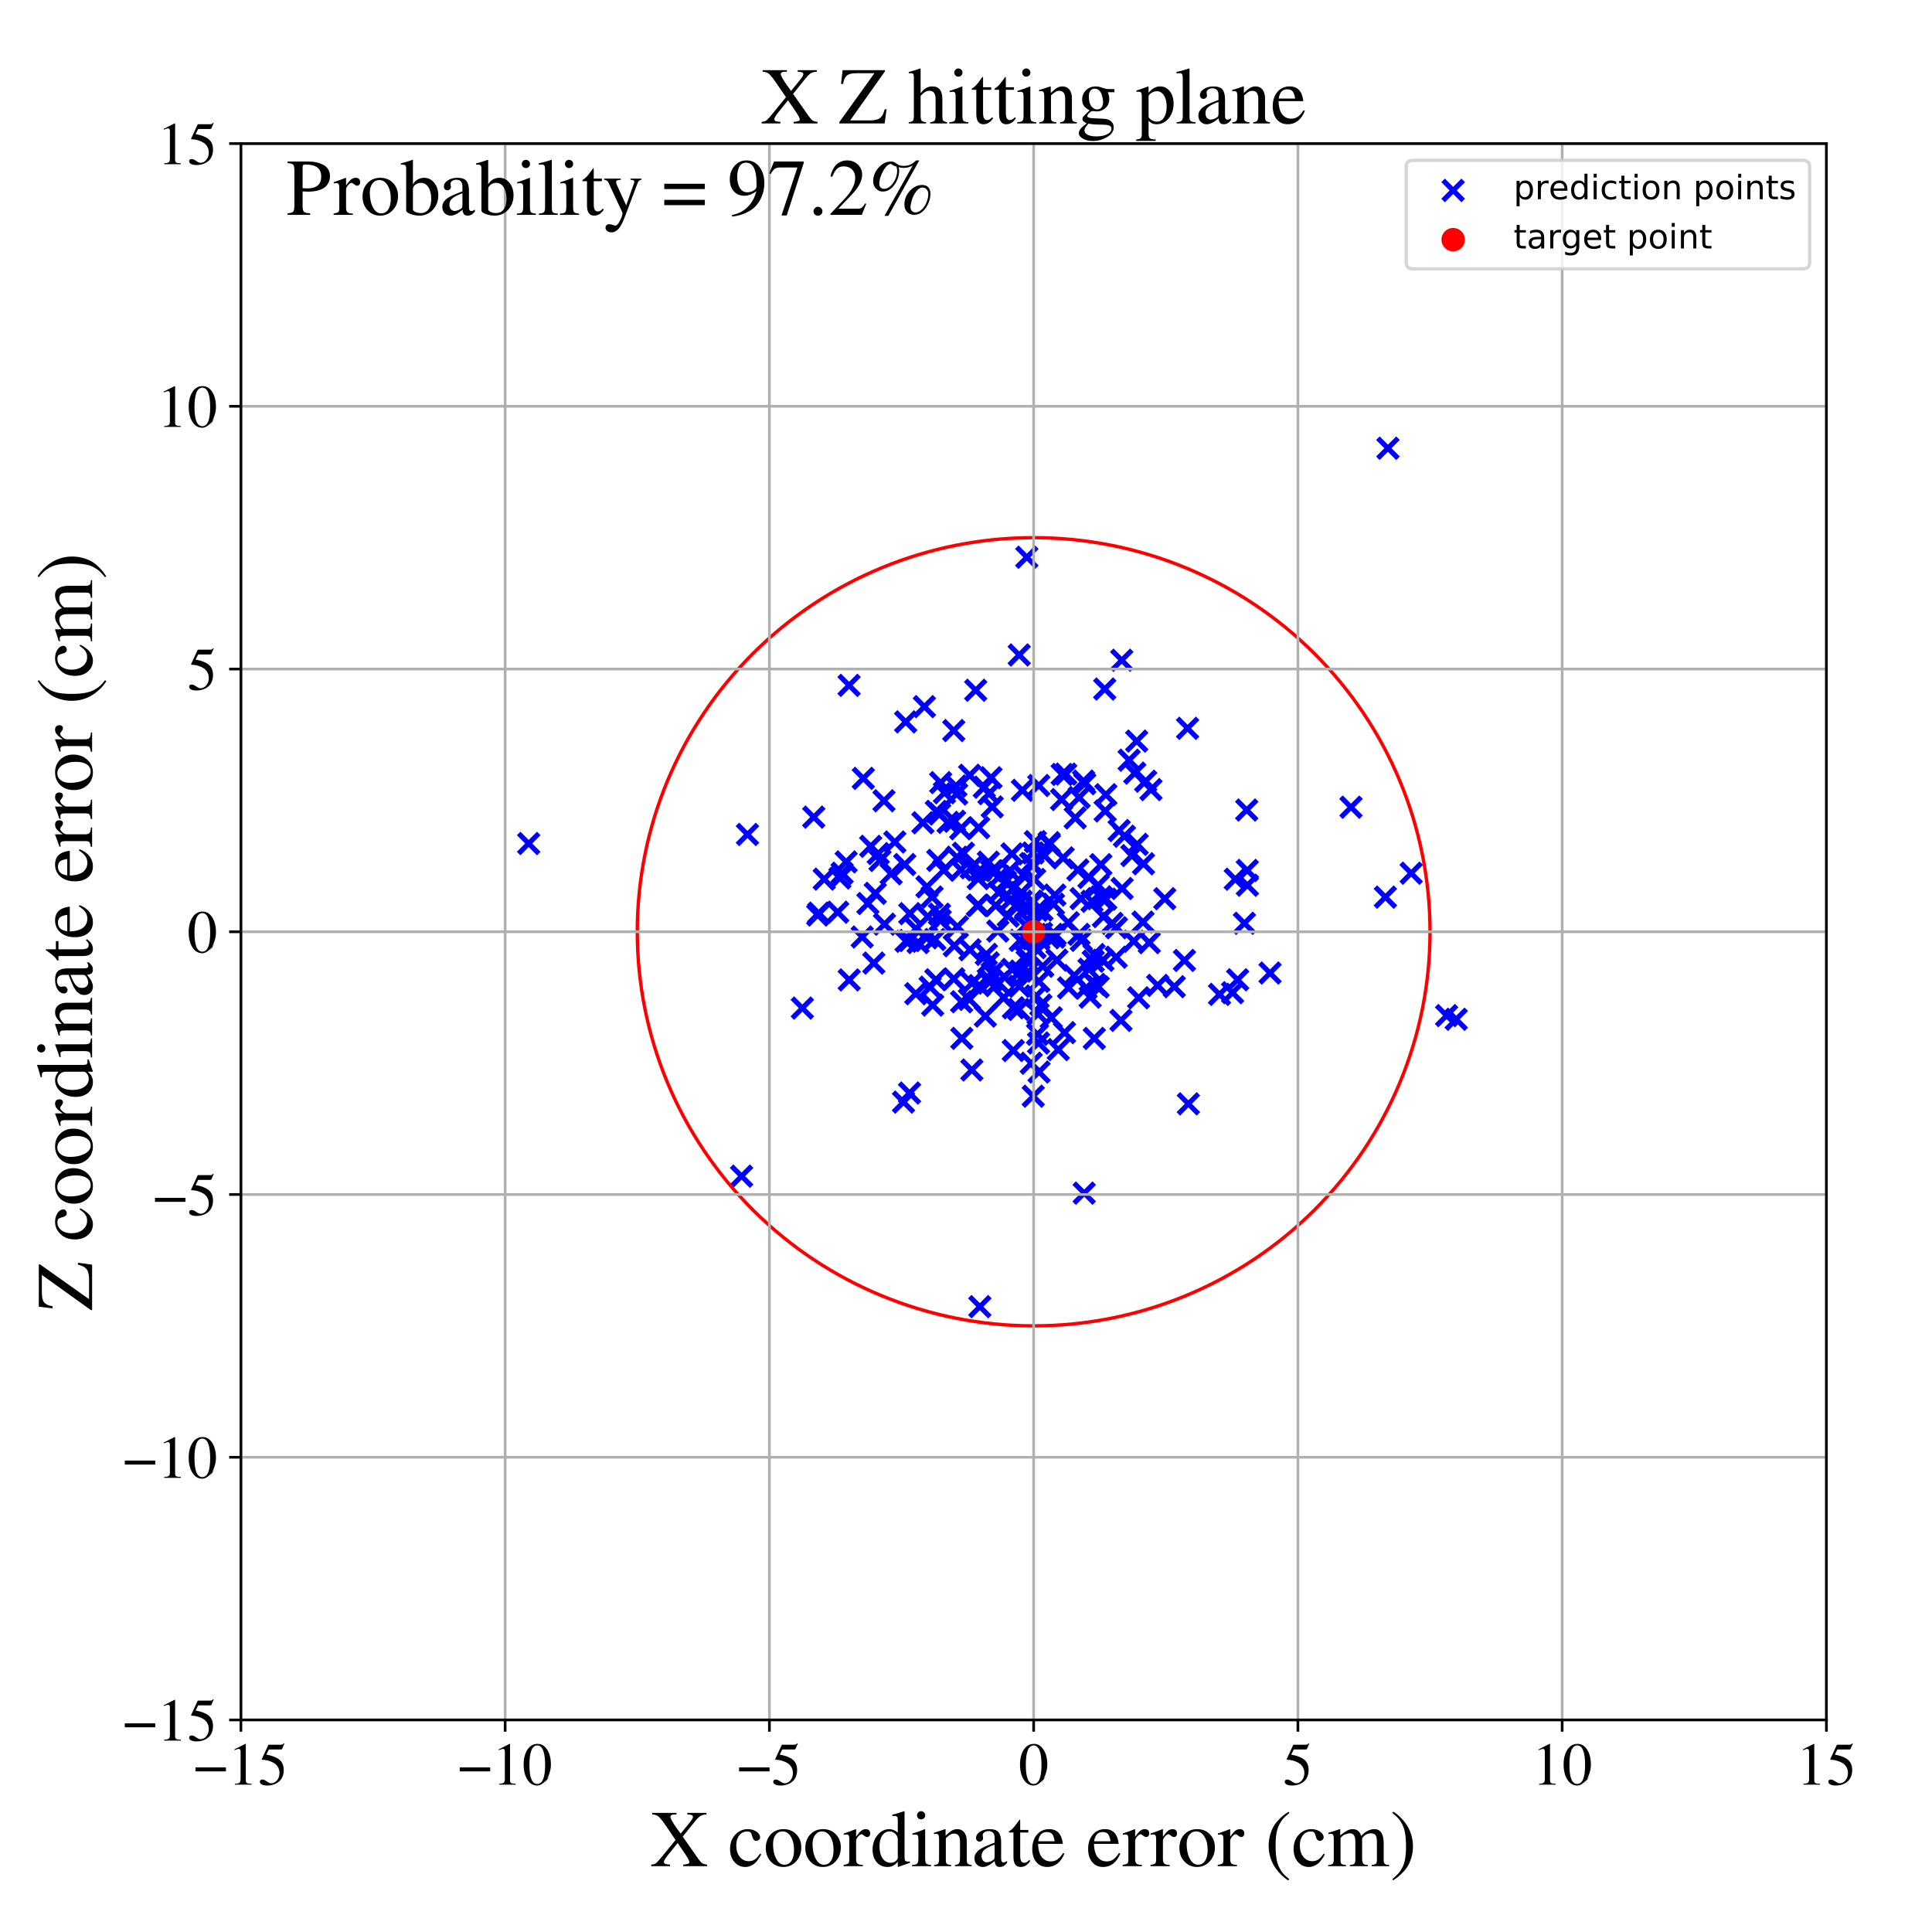 <?xml version="1.0" encoding="utf-8" standalone="no"?>
<!DOCTYPE svg PUBLIC "-//W3C//DTD SVG 1.1//EN"
  "http://www.w3.org/Graphics/SVG/1.1/DTD/svg11.dtd">
<!-- Created with matplotlib (https://matplotlib.org/) -->
<svg height="576pt" version="1.1" viewBox="0 0 576 576" width="576pt" xmlns="http://www.w3.org/2000/svg" xmlns:xlink="http://www.w3.org/1999/xlink">
 <defs>
  <style type="text/css">
*{stroke-linecap:butt;stroke-linejoin:round;}
  </style>
 </defs>
 <g id="figure_1">
  <g id="patch_1">
   <path d="M 0 576 
L 576 576 
L 576 0 
L 0 0 
z
" style="fill:#ffffff;"/>
  </g>
  <g id="axes_1">
   <g id="patch_2">
    <path d="M 71.822 512.784 
L 544.52 512.784 
L 544.52 42.802 
L 71.822 42.802 
z
" style="fill:#ffffff;"/>
   </g>
   <g id="PathCollection_1">
    <defs>
     <path d="M -3 3 
L 3 -3 
M -3 -3 
L 3 3 
" id="m6a2b912987" style="stroke:#0000ff;stroke-width:1.5;"/>
    </defs>
    <g clip-path="url(#pa7aa26ef0c)">
     <use style="fill:#0000ff;stroke:#0000ff;stroke-width:1.5;" x="371.694" xlink:href="#m6a2b912987" y="241.498"/>
     <use style="fill:#0000ff;stroke:#0000ff;stroke-width:1.5;" x="339.457" xlink:href="#m6a2b912987" y="297.477"/>
     <use style="fill:#0000ff;stroke:#0000ff;stroke-width:1.5;" x="323.24" xlink:href="#m6a2b912987" y="355.715"/>
     <use style="fill:#0000ff;stroke:#0000ff;stroke-width:1.5;" x="310.888" xlink:href="#m6a2b912987" y="288.079"/>
     <use style="fill:#0000ff;stroke:#0000ff;stroke-width:1.5;" x="289.768" xlink:href="#m6a2b912987" y="293.118"/>
     <use style="fill:#0000ff;stroke:#0000ff;stroke-width:1.5;" x="303.937" xlink:href="#m6a2b912987" y="294.06"/>
     <use style="fill:#0000ff;stroke:#0000ff;stroke-width:1.5;" x="273.713" xlink:href="#m6a2b912987" y="281.01"/>
     <use style="fill:#0000ff;stroke:#0000ff;stroke-width:1.5;" x="338.89" xlink:href="#m6a2b912987" y="220.95"/>
     <use style="fill:#0000ff;stroke:#0000ff;stroke-width:1.5;" x="309.772" xlink:href="#m6a2b912987" y="319.601"/>
     <use style="fill:#0000ff;stroke:#0000ff;stroke-width:1.5;" x="341.573" xlink:href="#m6a2b912987" y="232.906"/>
     <use style="fill:#0000ff;stroke:#0000ff;stroke-width:1.5;" x="328.968" xlink:href="#m6a2b912987" y="273.272"/>
     <use style="fill:#0000ff;stroke:#0000ff;stroke-width:1.5;" x="273.03" xlink:href="#m6a2b912987" y="296.268"/>
     <use style="fill:#0000ff;stroke:#0000ff;stroke-width:1.5;" x="252.272" xlink:href="#m6a2b912987" y="256.971"/>
     <use style="fill:#0000ff;stroke:#0000ff;stroke-width:1.5;" x="308.596" xlink:href="#m6a2b912987" y="282.528"/>
     <use style="fill:#0000ff;stroke:#0000ff;stroke-width:1.5;" x="300.959" xlink:href="#m6a2b912987" y="259.633"/>
     <use style="fill:#0000ff;stroke:#0000ff;stroke-width:1.5;" x="420.722" xlink:href="#m6a2b912987" y="260.333"/>
     <use style="fill:#0000ff;stroke:#0000ff;stroke-width:1.5;" x="294.668" xlink:href="#m6a2b912987" y="257.038"/>
     <use style="fill:#0000ff;stroke:#0000ff;stroke-width:1.5;" x="434.154" xlink:href="#m6a2b912987" y="303.882"/>
     <use style="fill:#0000ff;stroke:#0000ff;stroke-width:1.5;" x="413.792" xlink:href="#m6a2b912987" y="133.635"/>
     <use style="fill:#0000ff;stroke:#0000ff;stroke-width:1.5;" x="222.846" xlink:href="#m6a2b912987" y="248.779"/>
     <use style="fill:#0000ff;stroke:#0000ff;stroke-width:1.5;" x="308.683" xlink:href="#m6a2b912987" y="250.912"/>
     <use style="fill:#0000ff;stroke:#0000ff;stroke-width:1.5;" x="286.756" xlink:href="#m6a2b912987" y="309.566"/>
     <use style="fill:#0000ff;stroke:#0000ff;stroke-width:1.5;" x="371.892" xlink:href="#m6a2b912987" y="263.916"/>
     <use style="fill:#0000ff;stroke:#0000ff;stroke-width:1.5;" x="239.212" xlink:href="#m6a2b912987" y="300.547"/>
     <use style="fill:#0000ff;stroke:#0000ff;stroke-width:1.5;" x="353.128" xlink:href="#m6a2b912987" y="286.337"/>
     <use style="fill:#0000ff;stroke:#0000ff;stroke-width:1.5;" x="371.002" xlink:href="#m6a2b912987" y="275.256"/>
     <use style="fill:#0000ff;stroke:#0000ff;stroke-width:1.5;" x="286.495" xlink:href="#m6a2b912987" y="259.336"/>
     <use style="fill:#0000ff;stroke:#0000ff;stroke-width:1.5;" x="309.71" xlink:href="#m6a2b912987" y="279.964"/>
     <use style="fill:#0000ff;stroke:#0000ff;stroke-width:1.5;" x="371.864" xlink:href="#m6a2b912987" y="259.502"/>
     <use style="fill:#0000ff;stroke:#0000ff;stroke-width:1.5;" x="329.494" xlink:href="#m6a2b912987" y="241.776"/>
     <use style="fill:#0000ff;stroke:#0000ff;stroke-width:1.5;" x="303.745" xlink:href="#m6a2b912987" y="300.947"/>
     <use style="fill:#0000ff;stroke:#0000ff;stroke-width:1.5;" x="284.982" xlink:href="#m6a2b912987" y="234.331"/>
     <use style="fill:#0000ff;stroke:#0000ff;stroke-width:1.5;" x="316.958" xlink:href="#m6a2b912987" y="255.757"/>
     <use style="fill:#0000ff;stroke:#0000ff;stroke-width:1.5;" x="329.665" xlink:href="#m6a2b912987" y="268.086"/>
     <use style="fill:#0000ff;stroke:#0000ff;stroke-width:1.5;" x="251.062" xlink:href="#m6a2b912987" y="260.332"/>
     <use style="fill:#0000ff;stroke:#0000ff;stroke-width:1.5;" x="279.593" xlink:href="#m6a2b912987" y="256.509"/>
     <use style="fill:#0000ff;stroke:#0000ff;stroke-width:1.5;" x="297.476" xlink:href="#m6a2b912987" y="277.577"/>
     <use style="fill:#0000ff;stroke:#0000ff;stroke-width:1.5;" x="337.452" xlink:href="#m6a2b912987" y="255.077"/>
     <use style="fill:#0000ff;stroke:#0000ff;stroke-width:1.5;" x="338.319" xlink:href="#m6a2b912987" y="230.498"/>
     <use style="fill:#0000ff;stroke:#0000ff;stroke-width:1.5;" x="309.697" xlink:href="#m6a2b912987" y="234.187"/>
     <use style="fill:#0000ff;stroke:#0000ff;stroke-width:1.5;" x="314.593" xlink:href="#m6a2b912987" y="278.666"/>
     <use style="fill:#0000ff;stroke:#0000ff;stroke-width:1.5;" x="309.627" xlink:href="#m6a2b912987" y="310.956"/>
     <use style="fill:#0000ff;stroke:#0000ff;stroke-width:1.5;" x="315.513" xlink:href="#m6a2b912987" y="312.919"/>
     <use style="fill:#0000ff;stroke:#0000ff;stroke-width:1.5;" x="328.199" xlink:href="#m6a2b912987" y="257.779"/>
     <use style="fill:#0000ff;stroke:#0000ff;stroke-width:1.5;" x="325.928" xlink:href="#m6a2b912987" y="286.574"/>
     <use style="fill:#0000ff;stroke:#0000ff;stroke-width:1.5;" x="290.893" xlink:href="#m6a2b912987" y="205.789"/>
     <use style="fill:#0000ff;stroke:#0000ff;stroke-width:1.5;" x="335.228" xlink:href="#m6a2b912987" y="249.308"/>
     <use style="fill:#0000ff;stroke:#0000ff;stroke-width:1.5;" x="291.674" xlink:href="#m6a2b912987" y="269.846"/>
     <use style="fill:#0000ff;stroke:#0000ff;stroke-width:1.5;" x="278.7" xlink:href="#m6a2b912987" y="280.093"/>
     <use style="fill:#0000ff;stroke:#0000ff;stroke-width:1.5;" x="265.675" xlink:href="#m6a2b912987" y="260.504"/>
     <use style="fill:#0000ff;stroke:#0000ff;stroke-width:1.5;" x="328.268" xlink:href="#m6a2b912987" y="267.389"/>
     <use style="fill:#0000ff;stroke:#0000ff;stroke-width:1.5;" x="323.046" xlink:href="#m6a2b912987" y="232.869"/>
     <use style="fill:#0000ff;stroke:#0000ff;stroke-width:1.5;" x="289.55" xlink:href="#m6a2b912987" y="258.715"/>
     <use style="fill:#0000ff;stroke:#0000ff;stroke-width:1.5;" x="305.793" xlink:href="#m6a2b912987" y="271.255"/>
     <use style="fill:#0000ff;stroke:#0000ff;stroke-width:1.5;" x="318.571" xlink:href="#m6a2b912987" y="294.51"/>
     <use style="fill:#0000ff;stroke:#0000ff;stroke-width:1.5;" x="314.497" xlink:href="#m6a2b912987" y="266.847"/>
     <use style="fill:#0000ff;stroke:#0000ff;stroke-width:1.5;" x="316.495" xlink:href="#m6a2b912987" y="238.361"/>
     <use style="fill:#0000ff;stroke:#0000ff;stroke-width:1.5;" x="244.078" xlink:href="#m6a2b912987" y="272.231"/>
     <use style="fill:#0000ff;stroke:#0000ff;stroke-width:1.5;" x="260.951" xlink:href="#m6a2b912987" y="266.34"/>
     <use style="fill:#0000ff;stroke:#0000ff;stroke-width:1.5;" x="314.302" xlink:href="#m6a2b912987" y="279.405"/>
     <use style="fill:#0000ff;stroke:#0000ff;stroke-width:1.5;" x="286.412" xlink:href="#m6a2b912987" y="247.082"/>
     <use style="fill:#0000ff;stroke:#0000ff;stroke-width:1.5;" x="338.011" xlink:href="#m6a2b912987" y="280.603"/>
     <use style="fill:#0000ff;stroke:#0000ff;stroke-width:1.5;" x="307.559" xlink:href="#m6a2b912987" y="268.665"/>
     <use style="fill:#0000ff;stroke:#0000ff;stroke-width:1.5;" x="325.012" xlink:href="#m6a2b912987" y="297.28"/>
     <use style="fill:#0000ff;stroke:#0000ff;stroke-width:1.5;" x="321.724" xlink:href="#m6a2b912987" y="237.766"/>
     <use style="fill:#0000ff;stroke:#0000ff;stroke-width:1.5;" x="277.302" xlink:href="#m6a2b912987" y="294.311"/>
     <use style="fill:#0000ff;stroke:#0000ff;stroke-width:1.5;" x="276.651" xlink:href="#m6a2b912987" y="273.293"/>
     <use style="fill:#0000ff;stroke:#0000ff;stroke-width:1.5;" x="329.695" xlink:href="#m6a2b912987" y="236.93"/>
     <use style="fill:#0000ff;stroke:#0000ff;stroke-width:1.5;" x="354.3" xlink:href="#m6a2b912987" y="329.096"/>
     <use style="fill:#0000ff;stroke:#0000ff;stroke-width:1.5;" x="278.069" xlink:href="#m6a2b912987" y="299.651"/>
     <use style="fill:#0000ff;stroke:#0000ff;stroke-width:1.5;" x="340.77" xlink:href="#m6a2b912987" y="274.906"/>
     <use style="fill:#0000ff;stroke:#0000ff;stroke-width:1.5;" x="263.546" xlink:href="#m6a2b912987" y="238.736"/>
     <use style="fill:#0000ff;stroke:#0000ff;stroke-width:1.5;" x="308.92" xlink:href="#m6a2b912987" y="296.923"/>
     <use style="fill:#0000ff;stroke:#0000ff;stroke-width:1.5;" x="345.134" xlink:href="#m6a2b912987" y="293.776"/>
     <use style="fill:#0000ff;stroke:#0000ff;stroke-width:1.5;" x="332.849" xlink:href="#m6a2b912987" y="276.592"/>
     <use style="fill:#0000ff;stroke:#0000ff;stroke-width:1.5;" x="259.585" xlink:href="#m6a2b912987" y="252.319"/>
     <use style="fill:#0000ff;stroke:#0000ff;stroke-width:1.5;" x="340.92" xlink:href="#m6a2b912987" y="257.52"/>
     <use style="fill:#0000ff;stroke:#0000ff;stroke-width:1.5;" x="307.45" xlink:href="#m6a2b912987" y="316.982"/>
     <use style="fill:#0000ff;stroke:#0000ff;stroke-width:1.5;" x="347.264" xlink:href="#m6a2b912987" y="267.935"/>
     <use style="fill:#0000ff;stroke:#0000ff;stroke-width:1.5;" x="320.268" xlink:href="#m6a2b912987" y="290.859"/>
     <use style="fill:#0000ff;stroke:#0000ff;stroke-width:1.5;" x="309.5" xlink:href="#m6a2b912987" y="302.303"/>
     <use style="fill:#0000ff;stroke:#0000ff;stroke-width:1.5;" x="305.083" xlink:href="#m6a2b912987" y="260.871"/>
     <use style="fill:#0000ff;stroke:#0000ff;stroke-width:1.5;" x="402.778" xlink:href="#m6a2b912987" y="240.661"/>
     <use style="fill:#0000ff;stroke:#0000ff;stroke-width:1.5;" x="292.268" xlink:href="#m6a2b912987" y="259.408"/>
     <use style="fill:#0000ff;stroke:#0000ff;stroke-width:1.5;" x="323.789" xlink:href="#m6a2b912987" y="294.584"/>
     <use style="fill:#0000ff;stroke:#0000ff;stroke-width:1.5;" x="315.114" xlink:href="#m6a2b912987" y="286.242"/>
     <use style="fill:#0000ff;stroke:#0000ff;stroke-width:1.5;" x="311.379" xlink:href="#m6a2b912987" y="255.098"/>
     <use style="fill:#0000ff;stroke:#0000ff;stroke-width:1.5;" x="263.695" xlink:href="#m6a2b912987" y="275.533"/>
     <use style="fill:#0000ff;stroke:#0000ff;stroke-width:1.5;" x="313.425" xlink:href="#m6a2b912987" y="303.435"/>
     <use style="fill:#0000ff;stroke:#0000ff;stroke-width:1.5;" x="295.819" xlink:href="#m6a2b912987" y="240.568"/>
     <use style="fill:#0000ff;stroke:#0000ff;stroke-width:1.5;" x="284.51" xlink:href="#m6a2b912987" y="281.958"/>
     <use style="fill:#0000ff;stroke:#0000ff;stroke-width:1.5;" x="320.56" xlink:href="#m6a2b912987" y="243.846"/>
     <use style="fill:#0000ff;stroke:#0000ff;stroke-width:1.5;" x="306.444" xlink:href="#m6a2b912987" y="280.26"/>
     <use style="fill:#0000ff;stroke:#0000ff;stroke-width:1.5;" x="321.359" xlink:href="#m6a2b912987" y="259.356"/>
     <use style="fill:#0000ff;stroke:#0000ff;stroke-width:1.5;" x="275.589" xlink:href="#m6a2b912987" y="210.674"/>
     <use style="fill:#0000ff;stroke:#0000ff;stroke-width:1.5;" x="253.182" xlink:href="#m6a2b912987" y="292.148"/>
     <use style="fill:#0000ff;stroke:#0000ff;stroke-width:1.5;" x="249.749" xlink:href="#m6a2b912987" y="271.959"/>
     <use style="fill:#0000ff;stroke:#0000ff;stroke-width:1.5;" x="304.164" xlink:href="#m6a2b912987" y="280.361"/>
     <use style="fill:#0000ff;stroke:#0000ff;stroke-width:1.5;" x="431.283" xlink:href="#m6a2b912987" y="302.787"/>
     <use style="fill:#0000ff;stroke:#0000ff;stroke-width:1.5;" x="368.986" xlink:href="#m6a2b912987" y="292.103"/>
     <use style="fill:#0000ff;stroke:#0000ff;stroke-width:1.5;" x="270.015" xlink:href="#m6a2b912987" y="215.217"/>
     <use style="fill:#0000ff;stroke:#0000ff;stroke-width:1.5;" x="281.364" xlink:href="#m6a2b912987" y="259.413"/>
     <use style="fill:#0000ff;stroke:#0000ff;stroke-width:1.5;" x="310.652" xlink:href="#m6a2b912987" y="271.331"/>
     <use style="fill:#0000ff;stroke:#0000ff;stroke-width:1.5;" x="279.153" xlink:href="#m6a2b912987" y="241.896"/>
     <use style="fill:#0000ff;stroke:#0000ff;stroke-width:1.5;" x="291.768" xlink:href="#m6a2b912987" y="246.76"/>
     <use style="fill:#0000ff;stroke:#0000ff;stroke-width:1.5;" x="296.927" xlink:href="#m6a2b912987" y="259.489"/>
     <use style="fill:#0000ff;stroke:#0000ff;stroke-width:1.5;" x="300.578" xlink:href="#m6a2b912987" y="273.145"/>
     <use style="fill:#0000ff;stroke:#0000ff;stroke-width:1.5;" x="308.047" xlink:href="#m6a2b912987" y="326.81"/>
     <use style="fill:#0000ff;stroke:#0000ff;stroke-width:1.5;" x="299.759" xlink:href="#m6a2b912987" y="262.895"/>
     <use style="fill:#0000ff;stroke:#0000ff;stroke-width:1.5;" x="318.505" xlink:href="#m6a2b912987" y="275.077"/>
     <use style="fill:#0000ff;stroke:#0000ff;stroke-width:1.5;" x="269.367" xlink:href="#m6a2b912987" y="328.567"/>
     <use style="fill:#0000ff;stroke:#0000ff;stroke-width:1.5;" x="326.187" xlink:href="#m6a2b912987" y="284.579"/>
     <use style="fill:#0000ff;stroke:#0000ff;stroke-width:1.5;" x="331.564" xlink:href="#m6a2b912987" y="275.287"/>
     <use style="fill:#0000ff;stroke:#0000ff;stroke-width:1.5;" x="284.348" xlink:href="#m6a2b912987" y="217.808"/>
     <use style="fill:#0000ff;stroke:#0000ff;stroke-width:1.5;" x="304.284" xlink:href="#m6a2b912987" y="289.511"/>
     <use style="fill:#0000ff;stroke:#0000ff;stroke-width:1.5;" x="306.229" xlink:href="#m6a2b912987" y="286.478"/>
     <use style="fill:#0000ff;stroke:#0000ff;stroke-width:1.5;" x="291.403" xlink:href="#m6a2b912987" y="269.985"/>
     <use style="fill:#0000ff;stroke:#0000ff;stroke-width:1.5;" x="325.569" xlink:href="#m6a2b912987" y="268.714"/>
     <use style="fill:#0000ff;stroke:#0000ff;stroke-width:1.5;" x="321.672" xlink:href="#m6a2b912987" y="278.573"/>
     <use style="fill:#0000ff;stroke:#0000ff;stroke-width:1.5;" x="299.246" xlink:href="#m6a2b912987" y="297.448"/>
     <use style="fill:#0000ff;stroke:#0000ff;stroke-width:1.5;" x="280.318" xlink:href="#m6a2b912987" y="274.406"/>
     <use style="fill:#0000ff;stroke:#0000ff;stroke-width:1.5;" x="301.519" xlink:href="#m6a2b912987" y="268.123"/>
     <use style="fill:#0000ff;stroke:#0000ff;stroke-width:1.5;" x="297.919" xlink:href="#m6a2b912987" y="261.329"/>
     <use style="fill:#0000ff;stroke:#0000ff;stroke-width:1.5;" x="806.512" xlink:href="#m6a2b912987" y="340.562"/>
     <use style="fill:#0000ff;stroke:#0000ff;stroke-width:1.5;" x="295.812" xlink:href="#m6a2b912987" y="290.171"/>
     <use style="fill:#0000ff;stroke:#0000ff;stroke-width:1.5;" x="284.602" xlink:href="#m6a2b912987" y="244.845"/>
     <use style="fill:#0000ff;stroke:#0000ff;stroke-width:1.5;" x="339.028" xlink:href="#m6a2b912987" y="251.736"/>
     <use style="fill:#0000ff;stroke:#0000ff;stroke-width:1.5;" x="336.635" xlink:href="#m6a2b912987" y="226.638"/>
     <use style="fill:#0000ff;stroke:#0000ff;stroke-width:1.5;" x="313.663" xlink:href="#m6a2b912987" y="278.569"/>
     <use style="fill:#0000ff;stroke:#0000ff;stroke-width:1.5;" x="368.284" xlink:href="#m6a2b912987" y="262.129"/>
     <use style="fill:#0000ff;stroke:#0000ff;stroke-width:1.5;" x="334.439" xlink:href="#m6a2b912987" y="196.843"/>
     <use style="fill:#0000ff;stroke:#0000ff;stroke-width:1.5;" x="260.513" xlink:href="#m6a2b912987" y="287.127"/>
     <use style="fill:#0000ff;stroke:#0000ff;stroke-width:1.5;" x="302.095" xlink:href="#m6a2b912987" y="313.212"/>
     <use style="fill:#0000ff;stroke:#0000ff;stroke-width:1.5;" x="284.357" xlink:href="#m6a2b912987" y="291.825"/>
     <use style="fill:#0000ff;stroke:#0000ff;stroke-width:1.5;" x="302.133" xlink:href="#m6a2b912987" y="300.454"/>
     <use style="fill:#0000ff;stroke:#0000ff;stroke-width:1.5;" x="324.65" xlink:href="#m6a2b912987" y="261.587"/>
     <use style="fill:#0000ff;stroke:#0000ff;stroke-width:1.5;" x="280.45" xlink:href="#m6a2b912987" y="233.329"/>
     <use style="fill:#0000ff;stroke:#0000ff;stroke-width:1.5;" x="303.87" xlink:href="#m6a2b912987" y="195.267"/>
     <use style="fill:#0000ff;stroke:#0000ff;stroke-width:1.5;" x="261.837" xlink:href="#m6a2b912987" y="254.483"/>
     <use style="fill:#0000ff;stroke:#0000ff;stroke-width:1.5;" x="307.905" xlink:href="#m6a2b912987" y="275.744"/>
     <use style="fill:#0000ff;stroke:#0000ff;stroke-width:1.5;" x="343.142" xlink:href="#m6a2b912987" y="235.399"/>
     <use style="fill:#0000ff;stroke:#0000ff;stroke-width:1.5;" x="269.735" xlink:href="#m6a2b912987" y="257.746"/>
     <use style="fill:#0000ff;stroke:#0000ff;stroke-width:1.5;" x="305.742" xlink:href="#m6a2b912987" y="275.853"/>
     <use style="fill:#0000ff;stroke:#0000ff;stroke-width:1.5;" x="297.781" xlink:href="#m6a2b912987" y="266.078"/>
     <use style="fill:#0000ff;stroke:#0000ff;stroke-width:1.5;" x="413.037" xlink:href="#m6a2b912987" y="267.467"/>
     <use style="fill:#0000ff;stroke:#0000ff;stroke-width:1.5;" x="275.152" xlink:href="#m6a2b912987" y="245.298"/>
     <use style="fill:#0000ff;stroke:#0000ff;stroke-width:1.5;" x="295.676" xlink:href="#m6a2b912987" y="259.674"/>
     <use style="fill:#0000ff;stroke:#0000ff;stroke-width:1.5;" x="324.662" xlink:href="#m6a2b912987" y="288.956"/>
     <use style="fill:#0000ff;stroke:#0000ff;stroke-width:1.5;" x="253.143" xlink:href="#m6a2b912987" y="204.332"/>
     <use style="fill:#0000ff;stroke:#0000ff;stroke-width:1.5;" x="282.654" xlink:href="#m6a2b912987" y="245.174"/>
     <use style="fill:#0000ff;stroke:#0000ff;stroke-width:1.5;" x="306.006" xlink:href="#m6a2b912987" y="285.354"/>
     <use style="fill:#0000ff;stroke:#0000ff;stroke-width:1.5;" x="289.094" xlink:href="#m6a2b912987" y="231.136"/>
     <use style="fill:#0000ff;stroke:#0000ff;stroke-width:1.5;" x="289.019" xlink:href="#m6a2b912987" y="297.954"/>
     <use style="fill:#0000ff;stroke:#0000ff;stroke-width:1.5;" x="334.541" xlink:href="#m6a2b912987" y="264.894"/>
     <use style="fill:#0000ff;stroke:#0000ff;stroke-width:1.5;" x="271.167" xlink:href="#m6a2b912987" y="325.872"/>
     <use style="fill:#0000ff;stroke:#0000ff;stroke-width:1.5;" x="285.214" xlink:href="#m6a2b912987" y="236.726"/>
     <use style="fill:#0000ff;stroke:#0000ff;stroke-width:1.5;" x="285.421" xlink:href="#m6a2b912987" y="276.294"/>
     <use style="fill:#0000ff;stroke:#0000ff;stroke-width:1.5;" x="326.248" xlink:href="#m6a2b912987" y="309.59"/>
     <use style="fill:#0000ff;stroke:#0000ff;stroke-width:1.5;" x="257.052" xlink:href="#m6a2b912987" y="279.353"/>
     <use style="fill:#0000ff;stroke:#0000ff;stroke-width:1.5;" x="271.241" xlink:href="#m6a2b912987" y="272.388"/>
     <use style="fill:#0000ff;stroke:#0000ff;stroke-width:1.5;" x="270.139" xlink:href="#m6a2b912987" y="280.632"/>
     <use style="fill:#0000ff;stroke:#0000ff;stroke-width:1.5;" x="322.314" xlink:href="#m6a2b912987" y="267.903"/>
     <use style="fill:#0000ff;stroke:#0000ff;stroke-width:1.5;" x="936.288" xlink:href="#m6a2b912987" y="323.467"/>
     <use style="fill:#0000ff;stroke:#0000ff;stroke-width:1.5;" x="328.825" xlink:href="#m6a2b912987" y="286.285"/>
     <use style="fill:#0000ff;stroke:#0000ff;stroke-width:1.5;" x="243.791" xlink:href="#m6a2b912987" y="272.803"/>
     <use style="fill:#0000ff;stroke:#0000ff;stroke-width:1.5;" x="323.407" xlink:href="#m6a2b912987" y="233.657"/>
     <use style="fill:#0000ff;stroke:#0000ff;stroke-width:1.5;" x="350.101" xlink:href="#m6a2b912987" y="294.17"/>
     <use style="fill:#0000ff;stroke:#0000ff;stroke-width:1.5;" x="250.4" xlink:href="#m6a2b912987" y="261.766"/>
     <use style="fill:#0000ff;stroke:#0000ff;stroke-width:1.5;" x="302.734" xlink:href="#m6a2b912987" y="270.081"/>
     <use style="fill:#0000ff;stroke:#0000ff;stroke-width:1.5;" x="297.61" xlink:href="#m6a2b912987" y="292.951"/>
     <use style="fill:#0000ff;stroke:#0000ff;stroke-width:1.5;" x="327.413" xlink:href="#m6a2b912987" y="294.229"/>
     <use style="fill:#0000ff;stroke:#0000ff;stroke-width:1.5;" x="307.973" xlink:href="#m6a2b912987" y="254.295"/>
     <use style="fill:#0000ff;stroke:#0000ff;stroke-width:1.5;" x="378.641" xlink:href="#m6a2b912987" y="290.097"/>
     <use style="fill:#0000ff;stroke:#0000ff;stroke-width:1.5;" x="157.625" xlink:href="#m6a2b912987" y="251.479"/>
     <use style="fill:#0000ff;stroke:#0000ff;stroke-width:1.5;" x="296.838" xlink:href="#m6a2b912987" y="269.967"/>
     <use style="fill:#0000ff;stroke:#0000ff;stroke-width:1.5;" x="307.817" xlink:href="#m6a2b912987" y="257.586"/>
     <use style="fill:#0000ff;stroke:#0000ff;stroke-width:1.5;" x="309.327" xlink:href="#m6a2b912987" y="308.364"/>
     <use style="fill:#0000ff;stroke:#0000ff;stroke-width:1.5;" x="332.772" xlink:href="#m6a2b912987" y="285.373"/>
     <use style="fill:#0000ff;stroke:#0000ff;stroke-width:1.5;" x="312.774" xlink:href="#m6a2b912987" y="251.22"/>
     <use style="fill:#0000ff;stroke:#0000ff;stroke-width:1.5;" x="292.121" xlink:href="#m6a2b912987" y="389.565"/>
     <use style="fill:#0000ff;stroke:#0000ff;stroke-width:1.5;" x="310.317" xlink:href="#m6a2b912987" y="299.645"/>
     <use style="fill:#0000ff;stroke:#0000ff;stroke-width:1.5;" x="280.137" xlink:href="#m6a2b912987" y="242.678"/>
     <use style="fill:#0000ff;stroke:#0000ff;stroke-width:1.5;" x="304.522" xlink:href="#m6a2b912987" y="268.675"/>
     <use style="fill:#0000ff;stroke:#0000ff;stroke-width:1.5;" x="301.79" xlink:href="#m6a2b912987" y="289.014"/>
     <use style="fill:#0000ff;stroke:#0000ff;stroke-width:1.5;" x="293.768" xlink:href="#m6a2b912987" y="302.943"/>
     <use style="fill:#0000ff;stroke:#0000ff;stroke-width:1.5;" x="242.609" xlink:href="#m6a2b912987" y="243.616"/>
     <use style="fill:#0000ff;stroke:#0000ff;stroke-width:1.5;" x="306.497" xlink:href="#m6a2b912987" y="289.748"/>
     <use style="fill:#0000ff;stroke:#0000ff;stroke-width:1.5;" x="307.258" xlink:href="#m6a2b912987" y="257.461"/>
     <use style="fill:#0000ff;stroke:#0000ff;stroke-width:1.5;" x="277.883" xlink:href="#m6a2b912987" y="267.429"/>
     <use style="fill:#0000ff;stroke:#0000ff;stroke-width:1.5;" x="309.718" xlink:href="#m6a2b912987" y="292.571"/>
     <use style="fill:#0000ff;stroke:#0000ff;stroke-width:1.5;" x="342.638" xlink:href="#m6a2b912987" y="281.026"/>
     <use style="fill:#0000ff;stroke:#0000ff;stroke-width:1.5;" x="294.837" xlink:href="#m6a2b912987" y="236.626"/>
     <use style="fill:#0000ff;stroke:#0000ff;stroke-width:1.5;" x="317.37" xlink:href="#m6a2b912987" y="307.861"/>
     <use style="fill:#0000ff;stroke:#0000ff;stroke-width:1.5;" x="367.478" xlink:href="#m6a2b912987" y="295.957"/>
     <use style="fill:#0000ff;stroke:#0000ff;stroke-width:1.5;" x="287.232" xlink:href="#m6a2b912987" y="254.376"/>
     <use style="fill:#0000ff;stroke:#0000ff;stroke-width:1.5;" x="295.446" xlink:href="#m6a2b912987" y="231.869"/>
     <use style="fill:#0000ff;stroke:#0000ff;stroke-width:1.5;" x="293.454" xlink:href="#m6a2b912987" y="234.699"/>
     <use style="fill:#0000ff;stroke:#0000ff;stroke-width:1.5;" x="307.948" xlink:href="#m6a2b912987" y="279.874"/>
     <use style="fill:#0000ff;stroke:#0000ff;stroke-width:1.5;" x="301.715" xlink:href="#m6a2b912987" y="254.572"/>
     <use style="fill:#0000ff;stroke:#0000ff;stroke-width:1.5;" x="304.824" xlink:href="#m6a2b912987" y="235.621"/>
     <use style="fill:#0000ff;stroke:#0000ff;stroke-width:1.5;" x="291.935" xlink:href="#m6a2b912987" y="293.834"/>
     <use style="fill:#0000ff;stroke:#0000ff;stroke-width:1.5;" x="302.397" xlink:href="#m6a2b912987" y="264.533"/>
     <use style="fill:#0000ff;stroke:#0000ff;stroke-width:1.5;" x="328.276" xlink:href="#m6a2b912987" y="267.523"/>
     <use style="fill:#0000ff;stroke:#0000ff;stroke-width:1.5;" x="316.666" xlink:href="#m6a2b912987" y="230.884"/>
     <use style="fill:#0000ff;stroke:#0000ff;stroke-width:1.5;" x="326.444" xlink:href="#m6a2b912987" y="293.473"/>
     <use style="fill:#0000ff;stroke:#0000ff;stroke-width:1.5;" x="309.154" xlink:href="#m6a2b912987" y="271.357"/>
     <use style="fill:#0000ff;stroke:#0000ff;stroke-width:1.5;" x="305.911" xlink:href="#m6a2b912987" y="270.491"/>
     <use style="fill:#0000ff;stroke:#0000ff;stroke-width:1.5;" x="294.928" xlink:href="#m6a2b912987" y="292.704"/>
     <use style="fill:#0000ff;stroke:#0000ff;stroke-width:1.5;" x="308.464" xlink:href="#m6a2b912987" y="262.184"/>
     <use style="fill:#0000ff;stroke:#0000ff;stroke-width:1.5;" x="281.575" xlink:href="#m6a2b912987" y="236.342"/>
     <use style="fill:#0000ff;stroke:#0000ff;stroke-width:1.5;" x="276.244" xlink:href="#m6a2b912987" y="279.604"/>
     <use style="fill:#0000ff;stroke:#0000ff;stroke-width:1.5;" x="308.001" xlink:href="#m6a2b912987" y="268.925"/>
     <use style="fill:#0000ff;stroke:#0000ff;stroke-width:1.5;" x="306.13" xlink:href="#m6a2b912987" y="166.132"/>
     <use style="fill:#0000ff;stroke:#0000ff;stroke-width:1.5;" x="327.403" xlink:href="#m6a2b912987" y="263.927"/>
     <use style="fill:#0000ff;stroke:#0000ff;stroke-width:1.5;" x="555.902" xlink:href="#m6a2b912987" y="279.217"/>
     <use style="fill:#0000ff;stroke:#0000ff;stroke-width:1.5;" x="304.515" xlink:href="#m6a2b912987" y="266.116"/>
     <use style="fill:#0000ff;stroke:#0000ff;stroke-width:1.5;" x="289.188" xlink:href="#m6a2b912987" y="283.163"/>
     <use style="fill:#0000ff;stroke:#0000ff;stroke-width:1.5;" x="273.104" xlink:href="#m6a2b912987" y="276.9"/>
     <use style="fill:#0000ff;stroke:#0000ff;stroke-width:1.5;" x="317.735" xlink:href="#m6a2b912987" y="230.786"/>
     <use style="fill:#0000ff;stroke:#0000ff;stroke-width:1.5;" x="280.086" xlink:href="#m6a2b912987" y="272.561"/>
     <use style="fill:#0000ff;stroke:#0000ff;stroke-width:1.5;" x="257.384" xlink:href="#m6a2b912987" y="232.063"/>
     <use style="fill:#0000ff;stroke:#0000ff;stroke-width:1.5;" x="334.198" xlink:href="#m6a2b912987" y="304.219"/>
     <use style="fill:#0000ff;stroke:#0000ff;stroke-width:1.5;" x="291.638" xlink:href="#m6a2b912987" y="261.955"/>
     <use style="fill:#0000ff;stroke:#0000ff;stroke-width:1.5;" x="294.062" xlink:href="#m6a2b912987" y="284.531"/>
     <use style="fill:#0000ff;stroke:#0000ff;stroke-width:1.5;" x="245.723" xlink:href="#m6a2b912987" y="262.099"/>
     <use style="fill:#0000ff;stroke:#0000ff;stroke-width:1.5;" x="322.369" xlink:href="#m6a2b912987" y="280.349"/>
     <use style="fill:#0000ff;stroke:#0000ff;stroke-width:1.5;" x="258.755" xlink:href="#m6a2b912987" y="269.369"/>
     <use style="fill:#0000ff;stroke:#0000ff;stroke-width:1.5;" x="310.513" xlink:href="#m6a2b912987" y="278.239"/>
     <use style="fill:#0000ff;stroke:#0000ff;stroke-width:1.5;" x="333.658" xlink:href="#m6a2b912987" y="247.604"/>
     <use style="fill:#0000ff;stroke:#0000ff;stroke-width:1.5;" x="294.634" xlink:href="#m6a2b912987" y="287.057"/>
     <use style="fill:#0000ff;stroke:#0000ff;stroke-width:1.5;" x="221.095" xlink:href="#m6a2b912987" y="350.659"/>
     <use style="fill:#0000ff;stroke:#0000ff;stroke-width:1.5;" x="299.421" xlink:href="#m6a2b912987" y="291.28"/>
     <use style="fill:#0000ff;stroke:#0000ff;stroke-width:1.5;" x="329.358" xlink:href="#m6a2b912987" y="205.426"/>
     <use style="fill:#0000ff;stroke:#0000ff;stroke-width:1.5;" x="271.149" xlink:href="#m6a2b912987" y="280.408"/>
     <use style="fill:#0000ff;stroke:#0000ff;stroke-width:1.5;" x="285.302" xlink:href="#m6a2b912987" y="255.56"/>
     <use style="fill:#0000ff;stroke:#0000ff;stroke-width:1.5;" x="354.059" xlink:href="#m6a2b912987" y="217.138"/>
     <use style="fill:#0000ff;stroke:#0000ff;stroke-width:1.5;" x="289.742" xlink:href="#m6a2b912987" y="318.996"/>
     <use style="fill:#0000ff;stroke:#0000ff;stroke-width:1.5;" x="286.695" xlink:href="#m6a2b912987" y="298.665"/>
     <use style="fill:#0000ff;stroke:#0000ff;stroke-width:1.5;" x="266.782" xlink:href="#m6a2b912987" y="251.026"/>
     <use style="fill:#0000ff;stroke:#0000ff;stroke-width:1.5;" x="312.666" xlink:href="#m6a2b912987" y="279.587"/>
     <use style="fill:#0000ff;stroke:#0000ff;stroke-width:1.5;" x="363.583" xlink:href="#m6a2b912987" y="296.455"/>
     <use style="fill:#0000ff;stroke:#0000ff;stroke-width:1.5;" x="295.452" xlink:href="#m6a2b912987" y="292.4"/>
     <use style="fill:#0000ff;stroke:#0000ff;stroke-width:1.5;" x="314.077" xlink:href="#m6a2b912987" y="269.577"/>
     <use style="fill:#0000ff;stroke:#0000ff;stroke-width:1.5;" x="262.363" xlink:href="#m6a2b912987" y="256.54"/>
     <use style="fill:#0000ff;stroke:#0000ff;stroke-width:1.5;" x="312.851" xlink:href="#m6a2b912987" y="251.711"/>
     <use style="fill:#0000ff;stroke:#0000ff;stroke-width:1.5;" x="279.012" xlink:href="#m6a2b912987" y="292.1"/>
     <use style="fill:#0000ff;stroke:#0000ff;stroke-width:1.5;" x="276.368" xlink:href="#m6a2b912987" y="264.387"/>
    </g>
   </g>
   <g id="PathCollection_2">
    <defs>
     <path d="M 0 3 
C 0.796 3 1.559 2.684 2.121 2.121 
C 2.684 1.559 3 0.796 3 0 
C 3 -0.796 2.684 -1.559 2.121 -2.121 
C 1.559 -2.684 0.796 -3 0 -3 
C -0.796 -3 -1.559 -2.684 -2.121 -2.121 
C -2.684 -1.559 -3 -0.796 -3 0 
C -3 0.796 -2.684 1.559 -2.121 2.121 
C -1.559 2.684 -0.796 3 0 3 
z
" id="ma946ab00b6" style="stroke:#ff0000;"/>
    </defs>
    <g clip-path="url(#pa7aa26ef0c)">
     <use style="fill:#ff0000;stroke:#ff0000;" x="308.171" xlink:href="#ma946ab00b6" y="277.793"/>
    </g>
   </g>
   <g id="patch_3">
    <path clip-path="url(#pa7aa26ef0c)" d="M 308.171 395.288 
C 339.511 395.288 369.572 382.908 391.733 360.875 
C 413.894 338.841 426.346 308.953 426.346 277.793 
C 426.346 246.633 413.894 216.745 391.733 194.711 
C 369.572 172.677 339.511 160.297 308.171 160.297 
C 276.831 160.297 246.77 172.677 224.609 194.711 
C 202.448 216.745 189.997 246.633 189.997 277.793 
C 189.997 308.953 202.448 338.841 224.609 360.875 
C 246.77 382.908 276.831 395.288 308.171 395.288 
z
" style="fill:none;stroke:#ff0000;stroke-linejoin:miter;"/>
   </g>
   <g id="matplotlib.axis_1">
    <g id="xtick_1">
     <g id="line2d_1">
      <path clip-path="url(#pa7aa26ef0c)" d="M 71.822 512.784 
L 71.822 42.802 
" style="fill:none;stroke:#b0b0b0;stroke-linecap:square;stroke-width:0.8;"/>
     </g>
     <g id="line2d_2">
      <defs>
       <path d="M 0 0 
L 0 3.5 
" id="m2c978bbff8" style="stroke:#000000;stroke-width:0.8;"/>
      </defs>
      <g>
       <use style="stroke:#000000;stroke-width:0.8;" x="71.822" xlink:href="#m2c978bbff8" y="512.784"/>
      </g>
     </g>
     <g id="text_1">
      <!-- −15 -->
      <defs>
       <path d="M 3 22 
L 3 28.594 
L 53.406 28.594 
L 53.406 22 
z
" id="FreeSerif-8722"/>
       <path d="M 18.297 59.297 
Q 16.5 59.297 11.094 57.094 
L 11.094 58.5 
L 29.094 67.594 
L 29.906 67.406 
L 29.906 7.406 
Q 29.906 3.797 31.703 2.688 
Q 33.5 1.594 39.406 1.5 
L 39.406 0 
L 11.797 0 
L 11.797 1.5 
Q 17.406 1.703 19.344 3.141 
Q 21.297 4.594 21.297 9.297 
L 21.297 54.594 
Q 21.297 59.297 18.297 59.297 
z
" id="FreeSerif-49"/>
       <path d="M 35.703 19.406 
Q 35.703 24.703 33.344 28.797 
Q 31 32.906 27.641 35.156 
Q 24.297 37.406 20.141 38.844 
Q 16 40.297 12.953 40.75 
Q 9.906 41.203 7.594 41.203 
Q 6.406 41.203 6.406 42 
Q 6.406 42.297 6.5 42.5 
L 17.406 66.203 
L 38.297 66.203 
Q 39.906 66.203 40.844 66.703 
Q 41.797 67.203 42.906 68.797 
L 43.797 68.094 
L 40 59.203 
Q 39.594 58.297 37.703 58.297 
L 18.094 58.297 
L 13.906 49.797 
Q 28.5 47.203 35.594 41.344 
Q 42.703 35.5 42.703 24.203 
Q 42.703 18.297 40.844 13.688 
Q 39 9.094 36.141 6.297 
Q 33.297 3.5 29.547 1.703 
Q 25.797 -0.094 22.344 -0.75 
Q 18.906 -1.406 15.406 -1.406 
Q 9.797 -1.406 6.5 0.25 
Q 3.203 1.906 3.203 4.797 
Q 3.203 8.5 7.5 8.5 
Q 10.297 8.5 14.75 5.391 
Q 19.203 2.297 21.797 2.297 
Q 27.703 2.297 31.703 7.25 
Q 35.703 12.203 35.703 19.406 
z
" id="FreeSerif-53"/>
      </defs>
      <g transform="translate(57.746 532.077)scale(0.18 -0.18)">
       <use xlink:href="#FreeSerif-8722"/>
       <use x="56.4" xlink:href="#FreeSerif-49"/>
       <use x="106.4" xlink:href="#FreeSerif-53"/>
      </g>
     </g>
    </g>
    <g id="xtick_2">
     <g id="line2d_3">
      <path clip-path="url(#pa7aa26ef0c)" d="M 150.605 512.784 
L 150.605 42.802 
" style="fill:none;stroke:#b0b0b0;stroke-linecap:square;stroke-width:0.8;"/>
     </g>
     <g id="line2d_4">
      <g>
       <use style="stroke:#000000;stroke-width:0.8;" x="150.605" xlink:href="#m2c978bbff8" y="512.784"/>
      </g>
     </g>
     <g id="text_2">
      <!-- −10 -->
      <defs>
       <path d="M 47.594 17.797 
Q 35.203 -1.406 25 -1.406 
Q 14.797 -1.406 8.594 8.391 
Q 2.406 18.203 2.406 33.594 
Q 2.406 48.094 8.594 57.844 
Q 14.797 67.594 25.406 67.594 
Q 35.203 67.594 41.391 58 
Q 47.594 48.406 47.594 33 
Q 47.594 17.797 35.203 -1.406 
z
M 25.094 65 
Q 12 65 12 32.703 
Q 12 1.203 25 1.203 
Q 38 1.203 38 32.797 
Q 38 48.5 34.703 56.75 
Q 31.406 65 25.094 65 
z
" id="FreeSerif-48"/>
      </defs>
      <g transform="translate(136.529 532.077)scale(0.18 -0.18)">
       <use xlink:href="#FreeSerif-8722"/>
       <use x="56.4" xlink:href="#FreeSerif-49"/>
       <use x="106.4" xlink:href="#FreeSerif-48"/>
      </g>
     </g>
    </g>
    <g id="xtick_3">
     <g id="line2d_5">
      <path clip-path="url(#pa7aa26ef0c)" d="M 229.388 512.784 
L 229.388 42.802 
" style="fill:none;stroke:#b0b0b0;stroke-linecap:square;stroke-width:0.8;"/>
     </g>
     <g id="line2d_6">
      <g>
       <use style="stroke:#000000;stroke-width:0.8;" x="229.388" xlink:href="#m2c978bbff8" y="512.784"/>
      </g>
     </g>
     <g id="text_3">
      <!-- −5 -->
      <g transform="translate(219.812 532.077)scale(0.18 -0.18)">
       <use xlink:href="#FreeSerif-8722"/>
       <use x="56.4" xlink:href="#FreeSerif-53"/>
      </g>
     </g>
    </g>
    <g id="xtick_4">
     <g id="line2d_7">
      <path clip-path="url(#pa7aa26ef0c)" d="M 308.171 512.784 
L 308.171 42.802 
" style="fill:none;stroke:#b0b0b0;stroke-linecap:square;stroke-width:0.8;"/>
     </g>
     <g id="line2d_8">
      <g>
       <use style="stroke:#000000;stroke-width:0.8;" x="308.171" xlink:href="#m2c978bbff8" y="512.784"/>
      </g>
     </g>
     <g id="text_4">
      <!-- 0 -->
      <g transform="translate(303.671 532.077)scale(0.18 -0.18)">
       <use xlink:href="#FreeSerif-48"/>
      </g>
     </g>
    </g>
    <g id="xtick_5">
     <g id="line2d_9">
      <path clip-path="url(#pa7aa26ef0c)" d="M 386.954 512.784 
L 386.954 42.802 
" style="fill:none;stroke:#b0b0b0;stroke-linecap:square;stroke-width:0.8;"/>
     </g>
     <g id="line2d_10">
      <g>
       <use style="stroke:#000000;stroke-width:0.8;" x="386.954" xlink:href="#m2c978bbff8" y="512.784"/>
      </g>
     </g>
     <g id="text_5">
      <!-- 5 -->
      <g transform="translate(382.454 532.077)scale(0.18 -0.18)">
       <use xlink:href="#FreeSerif-53"/>
      </g>
     </g>
    </g>
    <g id="xtick_6">
     <g id="line2d_11">
      <path clip-path="url(#pa7aa26ef0c)" d="M 465.737 512.784 
L 465.737 42.802 
" style="fill:none;stroke:#b0b0b0;stroke-linecap:square;stroke-width:0.8;"/>
     </g>
     <g id="line2d_12">
      <g>
       <use style="stroke:#000000;stroke-width:0.8;" x="465.737" xlink:href="#m2c978bbff8" y="512.784"/>
      </g>
     </g>
     <g id="text_6">
      <!-- 10 -->
      <g transform="translate(456.737 532.077)scale(0.18 -0.18)">
       <use xlink:href="#FreeSerif-49"/>
       <use x="50" xlink:href="#FreeSerif-48"/>
      </g>
     </g>
    </g>
    <g id="xtick_7">
     <g id="line2d_13">
      <path clip-path="url(#pa7aa26ef0c)" d="M 544.52 512.784 
L 544.52 42.802 
" style="fill:none;stroke:#b0b0b0;stroke-linecap:square;stroke-width:0.8;"/>
     </g>
     <g id="line2d_14">
      <g>
       <use style="stroke:#000000;stroke-width:0.8;" x="544.52" xlink:href="#m2c978bbff8" y="512.784"/>
      </g>
     </g>
     <g id="text_7">
      <!-- 15 -->
      <g transform="translate(535.52 532.077)scale(0.18 -0.18)">
       <use xlink:href="#FreeSerif-49"/>
       <use x="50" xlink:href="#FreeSerif-53"/>
      </g>
     </g>
    </g>
    <g id="text_8">
     <!-- X coordinate error (cm) -->
     <defs>
      <path d="M 69.594 66.203 
L 69.594 64.297 
Q 64.703 64 62.047 62.344 
Q 59.406 60.703 54.703 54.906 
L 40.094 36.703 
L 59.297 9.297 
Q 62.297 5 64.297 3.703 
Q 66.297 2.406 70.406 1.906 
L 70.406 0 
L 40.703 0 
L 40.703 1.906 
Q 44.797 2.297 46.594 2.938 
Q 48.406 3.594 48.406 5 
Q 48.406 7.203 43.297 14.797 
L 33.797 28.797 
L 21.906 14 
Q 16.703 7.5 16.703 5.406 
Q 16.703 3.703 18.297 2.953 
Q 19.906 2.203 24.297 1.906 
L 24.297 0 
L 1 0 
L 1 1.906 
Q 4.906 2.203 7 3.797 
Q 9.094 5.406 15.5 13.297 
L 31.203 32.594 
L 20.297 48.594 
Q 13.297 58.906 10.25 61.5 
Q 7.203 64.094 2.203 64.297 
L 2.203 66.203 
L 32.406 66.203 
L 32.406 64.297 
L 29.594 64.203 
Q 24.797 64.094 24.797 61.297 
Q 24.797 58.094 33.297 46.297 
L 37.5 40.406 
L 48.797 54.203 
Q 52.797 59.203 52.797 61.094 
Q 52.797 62.797 51.344 63.438 
Q 49.906 64.094 45.797 64.297 
L 45.797 66.203 
z
" id="FreeSerif-88"/>
      <path id="FreeSerif-32"/>
      <path d="M 2.5 21.297 
Q 2.5 32.406 9.047 39.203 
Q 15.594 46 24.406 46 
Q 30.703 46 35.25 42.953 
Q 39.797 39.906 39.797 35.703 
Q 39.797 34 38.391 32.75 
Q 37 31.5 35 31.5 
Q 31.594 31.5 30.297 36.094 
L 29.703 38.297 
Q 28.906 41.094 27.703 42.094 
Q 26.5 43.094 23.797 43.094 
Q 17.703 43.094 13.953 38.25 
Q 10.203 33.406 10.203 25.703 
Q 10.203 17.094 14.547 11.641 
Q 18.906 6.203 25.703 6.203 
Q 30 6.203 33.094 8.25 
Q 36.203 10.297 39.797 15.594 
L 41.203 14.703 
Q 40.203 12.703 39.453 11.391 
Q 38.703 10.094 36.75 7.5 
Q 34.797 4.906 32.891 3.297 
Q 31 1.703 27.891 0.344 
Q 24.797 -1 21.5 -1 
Q 13.203 -1 7.844 5.25 
Q 2.5 11.5 2.5 21.297 
z
" id="FreeSerif-99"/>
      <path d="M 24.594 46 
Q 34.203 46 40.391 39.594 
Q 46.594 33.203 46.594 23.406 
Q 46.594 13 40.188 6 
Q 33.797 -1 24.391 -1 
Q 15 -1 8.75 5.75 
Q 2.5 12.5 2.5 22.594 
Q 2.5 32.906 8.641 39.453 
Q 14.797 46 24.594 46 
z
M 11.5 27.5 
Q 11.5 16.797 15.391 9.297 
Q 19.297 1.797 25.594 1.797 
Q 31.203 1.797 34.391 6.594 
Q 37.594 11.406 37.594 19.906 
Q 37.594 30.203 33.594 36.703 
Q 29.594 43.203 23.297 43.203 
Q 18 43.203 14.75 38.891 
Q 11.5 34.594 11.5 27.5 
z
" id="FreeSerif-111"/>
      <path d="M 30.094 36.203 
Q 28.594 36.203 26.391 37.953 
Q 24.203 39.703 23.5 39.703 
Q 21.5 39.703 19 36.797 
Q 16.5 33.906 16.5 31.5 
L 16.5 9 
Q 16.5 4.703 18.203 3.203 
Q 19.906 1.703 25 1.5 
L 25 0 
L 1 0 
L 1 1.5 
Q 5.797 2.406 6.938 3.5 
Q 8.094 4.594 8.094 8.406 
L 8.094 33.406 
Q 8.094 36.703 7.344 38.047 
Q 6.594 39.406 4.703 39.406 
Q 3.094 39.406 1.203 39 
L 1.203 40.594 
Q 9.203 43.203 16 46 
L 16.5 45.797 
L 16.5 36.594 
Q 20.203 41.906 22.797 43.953 
Q 25.406 46 28.5 46 
Q 31.094 46 32.547 44.594 
Q 34 43.203 34 40.703 
Q 34 38.594 32.953 37.391 
Q 31.906 36.203 30.094 36.203 
z
" id="FreeSerif-114"/>
      <path d="M 34.203 -1 
L 33.797 -0.703 
L 33.797 5.703 
Q 29 -1 21 -1 
Q 12.703 -1 7.594 4.953 
Q 2.5 10.906 2.5 20.5 
Q 2.5 31.094 8.594 38.547 
Q 14.703 46 23.297 46 
Q 28.703 46 33.797 41.703 
L 33.797 57.297 
Q 33.797 60.406 32.891 61.406 
Q 32 62.406 29.203 62.406 
Q 27.797 62.406 27 62.297 
L 27 63.906 
Q 36.094 66.297 41.703 68.297 
L 42.203 68.094 
L 42.203 11.406 
Q 42.203 7.906 43.047 6.797 
Q 43.906 5.703 46.594 5.703 
Q 47.094 5.703 48.906 5.797 
L 48.906 4.203 
z
M 24.906 4.203 
Q 28.703 4.203 31.25 6.344 
Q 33.797 8.5 33.797 10.203 
L 33.797 33.203 
Q 33.797 37.203 30.688 40.203 
Q 27.594 43.203 23.594 43.203 
Q 17.906 43.203 14.5 38.094 
Q 11.094 33 11.094 24.5 
Q 11.094 15.297 14.891 9.75 
Q 18.703 4.203 24.906 4.203 
z
" id="FreeSerif-100"/>
      <path d="M 6.203 39.297 
Q 4 39.297 2 39 
L 2 40.5 
Q 9 42.5 17.5 46 
L 17.906 45.703 
L 17.906 10.203 
Q 17.906 4.797 19.156 3.344 
Q 20.406 1.906 25.297 1.5 
L 25.297 0 
L 1.594 0 
L 1.594 1.5 
Q 6.797 1.797 8.141 3.297 
Q 9.5 4.797 9.5 10.203 
L 9.5 33.406 
Q 9.5 36.703 8.75 38 
Q 8 39.297 6.203 39.297 
z
M 12.797 68.297 
Q 15 68.297 16.5 66.797 
Q 18 65.297 18 63.203 
Q 18 61 16.5 59.547 
Q 15 58.094 12.797 58.094 
Q 10.703 58.094 9.25 59.594 
Q 7.797 61.094 7.797 63.188 
Q 7.797 65.297 9.297 66.797 
Q 10.797 68.297 12.797 68.297 
z
" id="FreeSerif-105"/>
      <path d="M 1 39.797 
L 1 41.5 
Q 8.406 43.703 14.797 46 
L 15.5 45.797 
L 15.5 37.906 
Q 20.594 42.703 23.547 44.344 
Q 26.5 46 30 46 
Q 35.5 46 38.641 42.047 
Q 41.797 38.094 41.797 31 
L 41.797 8.094 
Q 41.797 4.406 43 3.156 
Q 44.203 1.906 47.906 1.5 
L 47.906 0 
L 27.094 0 
L 27.094 1.5 
Q 30.906 1.797 32.156 3.5 
Q 33.406 5.203 33.406 9.906 
L 33.406 30.797 
Q 33.406 40.5 26.094 40.5 
Q 23.594 40.5 21.5 39.344 
Q 19.406 38.203 15.797 34.797 
L 15.797 6.703 
Q 15.797 4 17.188 2.891 
Q 18.594 1.797 22.406 1.5 
L 22.406 0 
L 1.203 0 
L 1.203 1.5 
Q 5 1.797 6.203 3.25 
Q 7.406 4.703 7.406 9 
L 7.406 33.797 
Q 7.406 37.5 6.594 38.844 
Q 5.797 40.203 3.703 40.203 
Q 1.797 40.203 1 39.797 
z
" id="FreeSerif-110"/>
      <path d="M 2.5 9.703 
Q 2.5 11.5 2.891 13.047 
Q 3.297 14.594 4.297 15.938 
Q 5.297 17.297 6.188 18.391 
Q 7.094 19.5 8.891 20.641 
Q 10.703 21.797 11.891 22.547 
Q 13.094 23.297 15.547 24.344 
Q 18 25.406 19.297 25.953 
Q 20.594 26.5 23.391 27.594 
Q 26.203 28.703 27.5 29.203 
L 27.5 35.297 
Q 27.5 43.594 19.906 43.594 
Q 16.906 43.594 14.797 42.141 
Q 12.703 40.703 12.703 38.703 
Q 12.703 37.906 12.953 36.5 
Q 13.203 35.094 13.203 34.703 
Q 13.203 33 11.844 31.75 
Q 10.5 30.5 8.703 30.5 
Q 7 30.5 5.703 31.797 
Q 4.406 33.094 4.406 34.797 
Q 4.406 39.5 9.25 42.75 
Q 14.094 46 21.203 46 
Q 29.406 46 32.5 42.047 
Q 35.594 38.094 35.594 30 
L 35.594 10.5 
Q 35.594 7.203 36.25 5.953 
Q 36.906 4.703 38.594 4.703 
Q 40.703 4.703 43 6.594 
L 43 4 
Q 40.406 1.094 38.453 0.047 
Q 36.5 -1 34 -1 
Q 30.906 -1 29.453 0.703 
Q 28 2.406 27.594 6.297 
Q 19 -1 13 -1 
Q 8.406 -1 5.453 2 
Q 2.5 5 2.5 9.703 
z
M 27.5 12.297 
L 27.5 26.797 
Q 18.5 23.5 14.891 20.391 
Q 11.297 17.297 11.297 12.906 
Q 11.297 8.797 13.297 6.797 
Q 15.297 4.797 17.594 4.797 
Q 21 4.797 24.906 7.094 
Q 26.5 8 27 9 
Q 27.5 10 27.5 12.297 
z
" id="FreeSerif-97"/>
      <path d="M 25.906 45 
L 25.906 41.797 
L 15.797 41.797 
L 15.797 13.203 
Q 15.797 8.5 17 6.344 
Q 18.203 4.203 21 4.203 
Q 24.094 4.203 27 7.703 
L 28.297 6.594 
Q 23.5 -1 16.297 -1 
Q 7.406 -1 7.406 11.703 
L 7.406 41.797 
L 2.094 41.797 
Q 1.703 42.094 1.703 42.5 
Q 1.703 43 2 43.297 
Q 2.297 43.594 3.141 44.141 
Q 4 44.703 5.203 45.641 
Q 6.406 46.594 8.5 49.094 
Q 10.594 51.594 13.094 55.094 
Q 14.703 57.406 15.094 57.906 
Q 15.797 57.906 15.797 56.594 
L 15.797 45 
z
" id="FreeSerif-116"/>
      <path d="M 9.703 27.703 
Q 9.906 21.406 11.406 16.844 
Q 12.906 12.297 15.297 10.047 
Q 17.703 7.797 20.141 6.844 
Q 22.594 5.906 25.297 5.906 
Q 30.094 5.906 33.641 8.297 
Q 37.203 10.703 40.797 16.406 
L 42.406 15.703 
Q 39.297 7.594 33.797 3.297 
Q 28.297 -1 21.203 -1 
Q 12.594 -1 7.547 5.047 
Q 2.5 11.094 2.5 21.406 
Q 2.5 32.5 8.344 39.25 
Q 14.203 46 23.406 46 
Q 31 46 35.203 41.453 
Q 39.406 36.906 40.5 27.703 
z
M 9.906 30.906 
L 30.297 30.906 
Q 29.297 37.406 27.188 39.906 
Q 25.094 42.406 20.5 42.406 
Q 11.5 42.406 9.906 30.906 
z
" id="FreeSerif-101"/>
      <path d="M 29.203 -17.703 
Q 26.594 -16.094 23.797 -13.844 
Q 21 -11.594 17.453 -7.594 
Q 13.906 -3.594 11.203 0.953 
Q 8.5 5.5 6.641 11.891 
Q 4.797 18.297 4.797 25.203 
Q 4.797 32.406 6.641 38.844 
Q 8.5 45.297 11 49.547 
Q 13.5 53.797 17.344 57.75 
Q 21.203 61.703 23.703 63.594 
Q 26.203 65.5 29.5 67.594 
L 30.406 66 
Q 26 62.406 23.297 59.5 
Q 20.594 56.594 18.094 51.938 
Q 15.594 47.297 14.5 40.844 
Q 13.406 34.406 13.406 25.5 
Q 13.406 16.203 14.5 9.5 
Q 15.594 2.797 18.094 -1.953 
Q 20.594 -6.703 23.297 -9.703 
Q 26 -12.703 30.406 -16.094 
z
" id="FreeSerif-40"/>
      <path d="M 1.297 39.797 
L 1.297 41.5 
Q 8.5 43.5 15.297 46 
L 16 45.797 
L 16 38.297 
Q 22.203 43 25.203 44.5 
Q 28.203 46 31.5 46 
Q 39.406 46 42.094 37.594 
Q 49.906 46 58.406 46 
Q 70 46 70 28.203 
L 70 7.594 
Q 70 2 74.297 1.703 
L 76.906 1.5 
L 76.906 0 
L 55 0 
L 55 1.5 
Q 59.406 2 60.5 3.203 
Q 61.594 4.406 61.594 8.703 
L 61.594 29.797 
Q 61.594 36 60 38.391 
Q 58.406 40.797 54.094 40.797 
Q 47.5 40.797 43.203 34.703 
L 43.203 9.5 
Q 43.203 4.797 44.641 3.188 
Q 46.094 1.594 50.406 1.5 
L 50.406 0 
L 28 0 
L 28 1.5 
Q 32.297 1.797 33.547 3.094 
Q 34.797 4.406 34.797 8.594 
L 34.797 30.297 
Q 34.797 40.797 28.203 40.797 
Q 25.406 40.797 21.953 39.391 
Q 18.5 38 16.406 34.906 
L 16.406 6.703 
Q 16.406 3.797 17.797 2.75 
Q 19.203 1.703 23.203 1.5 
L 23.203 0 
L 1 0 
L 1 1.5 
Q 5.203 1.594 6.594 3 
Q 8 4.406 8 8.5 
L 8 33.797 
Q 8 37.406 7.25 38.797 
Q 6.5 40.203 4.5 40.203 
Q 3 40.203 1.297 39.797 
z
" id="FreeSerif-109"/>
      <path d="M 4.047 67.703 
Q 6.656 66.094 9.453 63.844 
Q 12.25 61.594 15.797 57.594 
Q 19.344 53.594 22.047 49.047 
Q 24.75 44.5 26.594 38.094 
Q 28.453 31.703 28.453 24.797 
Q 28.453 17.594 26.594 11.141 
Q 24.75 4.703 22.25 0.453 
Q 19.75 -3.797 15.891 -7.75 
Q 12.047 -11.703 9.547 -13.594 
Q 7.047 -15.5 3.75 -17.594 
L 2.844 -16 
Q 7.25 -12.406 9.953 -9.5 
Q 12.656 -6.594 15.156 -1.938 
Q 17.656 2.703 18.75 9.141 
Q 19.844 15.594 19.844 24.5 
Q 19.844 33.797 18.75 40.5 
Q 17.656 47.203 15.156 51.953 
Q 12.656 56.703 9.953 59.703 
Q 7.25 62.703 2.844 66.094 
z
" id="FreeSerif-41"/>
     </defs>
     <g transform="translate(193.922 556.375)scale(0.24 -0.24)">
      <use xlink:href="#FreeSerif-88"/>
      <use x="71.4" xlink:href="#FreeSerif-32"/>
      <use x="96.4" xlink:href="#FreeSerif-99"/>
      <use x="140.784" xlink:href="#FreeSerif-111"/>
      <use x="189.884" xlink:href="#FreeSerif-111"/>
      <use x="238.969" xlink:href="#FreeSerif-114"/>
      <use x="273.453" xlink:href="#FreeSerif-100"/>
      <use x="323.353" xlink:href="#FreeSerif-105"/>
      <use x="351.137" xlink:href="#FreeSerif-110"/>
      <use x="400.037" xlink:href="#FreeSerif-97"/>
      <use x="443.522" xlink:href="#FreeSerif-116"/>
      <use x="471.822" xlink:href="#FreeSerif-101"/>
      <use x="516.222" xlink:href="#FreeSerif-32"/>
      <use x="541.222" xlink:href="#FreeSerif-101"/>
      <use x="585.606" xlink:href="#FreeSerif-114"/>
      <use x="620.106" xlink:href="#FreeSerif-114"/>
      <use x="654.59" xlink:href="#FreeSerif-111"/>
      <use x="703.675" xlink:href="#FreeSerif-114"/>
      <use x="738.175" xlink:href="#FreeSerif-32"/>
      <use x="763.175" xlink:href="#FreeSerif-40"/>
      <use x="796.475" xlink:href="#FreeSerif-99"/>
      <use x="840.859" xlink:href="#FreeSerif-109"/>
      <use x="918.759" xlink:href="#FreeSerif-41"/>
     </g>
    </g>
   </g>
   <g id="matplotlib.axis_2">
    <g id="ytick_1">
     <g id="line2d_15">
      <path clip-path="url(#pa7aa26ef0c)" d="M 71.822 512.784 
L 544.52 512.784 
" style="fill:none;stroke:#b0b0b0;stroke-linecap:square;stroke-width:0.8;"/>
     </g>
     <g id="line2d_16">
      <defs>
       <path d="M 0 0 
L -3.5 0 
" id="m1d86fe5df4" style="stroke:#000000;stroke-width:0.8;"/>
      </defs>
      <g>
       <use style="stroke:#000000;stroke-width:0.8;" x="71.822" xlink:href="#m1d86fe5df4" y="512.784"/>
      </g>
     </g>
     <g id="text_9">
      <!-- −15 -->
      <g transform="translate(36.669 518.931)scale(0.18 -0.18)">
       <use xlink:href="#FreeSerif-8722"/>
       <use x="56.4" xlink:href="#FreeSerif-49"/>
       <use x="106.4" xlink:href="#FreeSerif-53"/>
      </g>
     </g>
    </g>
    <g id="ytick_2">
     <g id="line2d_17">
      <path clip-path="url(#pa7aa26ef0c)" d="M 71.822 434.454 
L 544.52 434.454 
" style="fill:none;stroke:#b0b0b0;stroke-linecap:square;stroke-width:0.8;"/>
     </g>
     <g id="line2d_18">
      <g>
       <use style="stroke:#000000;stroke-width:0.8;" x="71.822" xlink:href="#m1d86fe5df4" y="434.454"/>
      </g>
     </g>
     <g id="text_10">
      <!-- −10 -->
      <g transform="translate(36.669 440.6)scale(0.18 -0.18)">
       <use xlink:href="#FreeSerif-8722"/>
       <use x="56.4" xlink:href="#FreeSerif-49"/>
       <use x="106.4" xlink:href="#FreeSerif-48"/>
      </g>
     </g>
    </g>
    <g id="ytick_3">
     <g id="line2d_19">
      <path clip-path="url(#pa7aa26ef0c)" d="M 71.822 356.123 
L 544.52 356.123 
" style="fill:none;stroke:#b0b0b0;stroke-linecap:square;stroke-width:0.8;"/>
     </g>
     <g id="line2d_20">
      <g>
       <use style="stroke:#000000;stroke-width:0.8;" x="71.822" xlink:href="#m1d86fe5df4" y="356.123"/>
      </g>
     </g>
     <g id="text_11">
      <!-- −5 -->
      <g transform="translate(45.669 362.27)scale(0.18 -0.18)">
       <use xlink:href="#FreeSerif-8722"/>
       <use x="56.4" xlink:href="#FreeSerif-53"/>
      </g>
     </g>
    </g>
    <g id="ytick_4">
     <g id="line2d_21">
      <path clip-path="url(#pa7aa26ef0c)" d="M 71.822 277.793 
L 544.52 277.793 
" style="fill:none;stroke:#b0b0b0;stroke-linecap:square;stroke-width:0.8;"/>
     </g>
     <g id="line2d_22">
      <g>
       <use style="stroke:#000000;stroke-width:0.8;" x="71.822" xlink:href="#m1d86fe5df4" y="277.793"/>
      </g>
     </g>
     <g id="text_12">
      <!-- 0 -->
      <g transform="translate(55.822 283.94)scale(0.18 -0.18)">
       <use xlink:href="#FreeSerif-48"/>
      </g>
     </g>
    </g>
    <g id="ytick_5">
     <g id="line2d_23">
      <path clip-path="url(#pa7aa26ef0c)" d="M 71.822 199.462 
L 544.52 199.462 
" style="fill:none;stroke:#b0b0b0;stroke-linecap:square;stroke-width:0.8;"/>
     </g>
     <g id="line2d_24">
      <g>
       <use style="stroke:#000000;stroke-width:0.8;" x="71.822" xlink:href="#m1d86fe5df4" y="199.462"/>
      </g>
     </g>
     <g id="text_13">
      <!-- 5 -->
      <g transform="translate(55.822 205.609)scale(0.18 -0.18)">
       <use xlink:href="#FreeSerif-53"/>
      </g>
     </g>
    </g>
    <g id="ytick_6">
     <g id="line2d_25">
      <path clip-path="url(#pa7aa26ef0c)" d="M 71.822 121.132 
L 544.52 121.132 
" style="fill:none;stroke:#b0b0b0;stroke-linecap:square;stroke-width:0.8;"/>
     </g>
     <g id="line2d_26">
      <g>
       <use style="stroke:#000000;stroke-width:0.8;" x="71.822" xlink:href="#m1d86fe5df4" y="121.132"/>
      </g>
     </g>
     <g id="text_14">
      <!-- 10 -->
      <g transform="translate(46.822 127.279)scale(0.18 -0.18)">
       <use xlink:href="#FreeSerif-49"/>
       <use x="50" xlink:href="#FreeSerif-48"/>
      </g>
     </g>
    </g>
    <g id="ytick_7">
     <g id="line2d_27">
      <path clip-path="url(#pa7aa26ef0c)" d="M 71.822 42.802 
L 544.52 42.802 
" style="fill:none;stroke:#b0b0b0;stroke-linecap:square;stroke-width:0.8;"/>
     </g>
     <g id="line2d_28">
      <g>
       <use style="stroke:#000000;stroke-width:0.8;" x="71.822" xlink:href="#m1d86fe5df4" y="42.802"/>
      </g>
     </g>
     <g id="text_15">
      <!-- 15 -->
      <g transform="translate(46.822 48.948)scale(0.18 -0.18)">
       <use xlink:href="#FreeSerif-49"/>
       <use x="50" xlink:href="#FreeSerif-53"/>
      </g>
     </g>
    </g>
    <g id="text_16">
     <!-- Z coordinate error (cm) -->
     <defs>
      <path d="M 40.297 3.797 
Q 43.094 3.797 45.391 4.297 
Q 47.703 4.797 49.25 5.297 
Q 50.797 5.797 52.141 7.188 
Q 53.5 8.594 54.141 9.297 
Q 54.797 10 55.594 12.047 
Q 56.406 14.094 56.594 14.688 
Q 56.797 15.297 57.5 17.594 
L 59.797 17.594 
L 57.406 0 
L 1 0 
L 1 1.5 
L 44.703 62.406 
L 22.594 62.406 
Q 17.5 62.406 14.203 61.406 
Q 10.906 60.406 9.25 58.203 
Q 7.594 56 7 54.203 
Q 6.406 52.406 5.797 49.094 
L 3.203 49.094 
L 5.203 66.203 
L 57.797 66.203 
L 57.797 64.703 
L 14.594 3.797 
z
" id="FreeSerif-90"/>
     </defs>
     <g transform="translate(27.46 390.829)rotate(-90)scale(0.24 -0.24)">
      <use xlink:href="#FreeSerif-90"/>
      <use x="61.3" xlink:href="#FreeSerif-32"/>
      <use x="86.3" xlink:href="#FreeSerif-99"/>
      <use x="130.684" xlink:href="#FreeSerif-111"/>
      <use x="179.784" xlink:href="#FreeSerif-111"/>
      <use x="228.869" xlink:href="#FreeSerif-114"/>
      <use x="263.353" xlink:href="#FreeSerif-100"/>
      <use x="313.253" xlink:href="#FreeSerif-105"/>
      <use x="341.037" xlink:href="#FreeSerif-110"/>
      <use x="389.937" xlink:href="#FreeSerif-97"/>
      <use x="433.422" xlink:href="#FreeSerif-116"/>
      <use x="461.722" xlink:href="#FreeSerif-101"/>
      <use x="506.122" xlink:href="#FreeSerif-32"/>
      <use x="531.122" xlink:href="#FreeSerif-101"/>
      <use x="575.506" xlink:href="#FreeSerif-114"/>
      <use x="610.006" xlink:href="#FreeSerif-114"/>
      <use x="644.49" xlink:href="#FreeSerif-111"/>
      <use x="693.575" xlink:href="#FreeSerif-114"/>
      <use x="728.075" xlink:href="#FreeSerif-32"/>
      <use x="753.075" xlink:href="#FreeSerif-40"/>
      <use x="786.375" xlink:href="#FreeSerif-99"/>
      <use x="830.759" xlink:href="#FreeSerif-109"/>
      <use x="908.659" xlink:href="#FreeSerif-41"/>
     </g>
    </g>
   </g>
   <g id="patch_4">
    <path d="M 71.822 512.784 
L 71.822 42.802 
" style="fill:none;stroke:#000000;stroke-linecap:square;stroke-linejoin:miter;stroke-width:0.8;"/>
   </g>
   <g id="patch_5">
    <path d="M 544.52 512.784 
L 544.52 42.802 
" style="fill:none;stroke:#000000;stroke-linecap:square;stroke-linejoin:miter;stroke-width:0.8;"/>
   </g>
   <g id="patch_6">
    <path d="M 71.822 512.784 
L 544.52 512.784 
" style="fill:none;stroke:#000000;stroke-linecap:square;stroke-linejoin:miter;stroke-width:0.8;"/>
   </g>
   <g id="patch_7">
    <path d="M 71.822 42.802 
L 544.52 42.802 
" style="fill:none;stroke:#000000;stroke-linecap:square;stroke-linejoin:miter;stroke-width:0.8;"/>
   </g>
   <g id="text_17">
    <!-- Probability = 97.2% -->
    <defs>
     <path d="M 54.094 48.094 
Q 54.094 45.5 53.5 43.094 
Q 52.906 40.703 51.156 38 
Q 49.406 35.297 46.5 33.344 
Q 43.594 31.406 38.594 30.094 
Q 33.594 28.797 27 28.797 
Q 24 28.797 20.094 29.094 
L 20.094 10.906 
Q 20.094 5.406 21.844 3.75 
Q 23.594 2.094 29.5 1.906 
L 29.5 0 
L 1.5 0 
L 1.5 1.906 
Q 7.203 2.406 8.547 4.047 
Q 9.906 5.703 9.906 12 
L 9.906 55.297 
Q 9.906 60.703 8.5 62.203 
Q 7.094 63.703 1.5 64.297 
L 1.5 66.203 
L 27.906 66.203 
Q 32.406 66.203 36.594 65.344 
Q 40.797 64.5 44.938 62.594 
Q 49.094 60.703 51.594 57 
Q 54.094 53.297 54.094 48.094 
z
M 20.094 59.094 
L 20.094 33.094 
Q 23.594 32.797 25.797 32.797 
Q 43.203 32.797 43.203 47.5 
Q 43.203 55.203 38.391 58.844 
Q 33.594 62.5 23.5 62.5 
Q 21.5 62.5 20.797 61.797 
Q 20.094 61.094 20.094 59.094 
z
" id="FreeSerif-80"/>
     <path d="M 16 68.094 
L 16 37.5 
Q 17.5 41.203 21.391 43.594 
Q 25.297 46 29.906 46 
Q 37.406 46 42.453 39.75 
Q 47.5 33.5 47.5 24.297 
Q 47.5 13.594 40.75 6.297 
Q 34 -1 24.094 -1 
Q 18.094 -1 12.844 1.047 
Q 7.594 3.094 7.594 5.406 
L 7.594 57.297 
Q 7.594 60.406 6.641 61.406 
Q 5.703 62.406 2.703 62.406 
Q 1.594 62.406 1 62.297 
L 1 63.906 
Q 8.703 65.797 15.5 68.297 
z
M 16 32.203 
L 16 7 
Q 16 5.094 18.891 3.641 
Q 21.797 2.203 25.703 2.203 
Q 31.906 2.203 35.297 6.797 
Q 38.703 11.406 38.703 19.703 
Q 38.703 28.797 35.25 34.25 
Q 31.797 39.703 25.906 39.703 
Q 22 39.703 19 37.391 
Q 16 35.094 16 32.203 
z
" id="FreeSerif-98"/>
     <path d="M 1 62.297 
L 1 63.906 
Q 10.906 66.297 16.906 68.297 
L 17.297 68.094 
L 17.297 8.406 
Q 17.297 4.297 18.641 3.047 
Q 20 1.797 24.797 1.5 
L 24.797 0 
L 1.203 0 
L 1.203 1.5 
Q 5.906 1.906 7.406 3.297 
Q 8.906 4.703 8.906 8.703 
L 8.906 56.406 
Q 8.906 59.906 8 61.203 
Q 7.094 62.5 4.703 62.5 
Q 2.703 62.5 1 62.297 
z
" id="FreeSerif-108"/>
     <path d="M 14.203 -13.406 
Q 17 -13.406 20.094 -7.203 
Q 23.203 -1 23.203 1.906 
Q 23.203 3.203 18.797 12 
L 5.594 40.406 
Q 4.406 43 0.5 43.594 
L 0.5 45 
L 21.094 45 
L 21.094 43.5 
Q 17.906 43.406 16.594 42.797 
Q 15.297 42.203 15.297 40.797 
Q 15.297 39.297 16.297 37 
L 27.797 11.703 
L 37.5 39.297 
Q 37.906 40.203 37.906 41 
Q 37.906 43.5 33.094 43.5 
L 33.094 45 
L 46.594 45 
L 46.594 43.5 
Q 44.797 43.297 43.75 42.344 
Q 42.703 41.406 41.797 39 
L 26.406 -1.797 
Q 22.406 -12.594 18.453 -17.188 
Q 14.5 -21.797 9.5 -21.797 
Q 6.297 -21.797 4.188 -20.141 
Q 2.094 -18.5 2.094 -16 
Q 2.094 -14.203 3.391 -12.891 
Q 4.703 -11.594 6.406 -11.594 
Q 8.594 -11.594 11.094 -12.5 
Q 13.594 -13.406 14.203 -13.406 
z
" id="FreeSerif-121"/>
     <path d="M 53.406 38.594 
L 53.406 32 
L 3 32 
L 3 38.594 
z
M 53.406 18.594 
L 53.406 12 
L 3 12 
L 3 18.594 
z
" id="FreeSerif-61"/>
     <path d="M 5.906 -2.203 
L 5.594 -0.203 
Q 17 1.797 24.953 9.5 
Q 32.906 17.203 36 29.406 
Q 28.594 23.703 21 23.703 
Q 12.906 23.703 7.953 29.297 
Q 3 34.906 3 44 
Q 3 54.094 8.953 60.844 
Q 14.906 67.594 23.797 67.594 
Q 33.5 67.594 39.703 59.688 
Q 45.906 51.797 45.906 39.406 
Q 45.906 35.406 45.203 31.203 
Q 44.5 27 41.953 21.25 
Q 39.406 15.5 35.297 10.953 
Q 31.203 6.406 23.594 2.703 
Q 16 -1 5.906 -2.203 
z
M 24.594 28 
Q 26.5 28 28.891 28.547 
Q 31.297 29.094 33.75 30.938 
Q 36.203 32.797 36.203 35.5 
L 36.203 39.406 
Q 36.203 64.797 23 64.797 
Q 19.906 64.797 17.703 63.141 
Q 15.5 61.5 14.344 58.797 
Q 13.203 56.094 12.703 53.297 
Q 12.203 50.5 12.203 47.406 
Q 12.203 38.5 15.547 33.25 
Q 18.906 28 24.594 28 
z
" id="FreeSerif-57"/>
     <path d="M 44.906 66.203 
L 44.906 64.594 
L 23.703 -0.797 
L 17.203 -0.797 
L 37 58.797 
L 15.297 58.797 
Q 11.203 58.797 9.047 57.297 
Q 6.906 55.797 3.703 50.703 
L 2 51.5 
L 7.906 66.203 
z
" id="FreeSerif-55"/>
     <path d="M 12.5 10 
Q 14.797 10 16.438 8.297 
Q 18.094 6.594 18.094 4.297 
Q 18.094 2.094 16.391 0.5 
Q 14.703 -1.094 12.406 -1.094 
Q 10.203 -1.094 8.594 0.5 
Q 7 2.094 7 4.297 
Q 7 6.594 8.641 8.297 
Q 10.297 10 12.5 10 
z
" id="FreeSerif-46"/>
     <path d="M 3.094 47.703 
Q 3.594 50 4.094 51.703 
Q 4.594 53.406 6.25 56.656 
Q 7.906 59.906 9.953 62.047 
Q 12 64.203 15.641 65.891 
Q 19.297 67.594 23.906 67.594 
Q 31.703 67.594 37.047 62.5 
Q 42.406 57.406 42.406 49.906 
Q 42.406 38.594 29.594 25.203 
L 12.797 7.594 
L 36.703 7.594 
Q 40.094 7.594 41.75 8.75 
Q 43.406 9.906 46.203 14.203 
L 47.5 13.703 
L 42 0 
L 3 0 
L 3 1.203 
L 20.797 20.094 
Q 33.797 33.906 33.797 46.094 
Q 33.797 52.406 29.891 56.297 
Q 26 60.203 19.703 60.203 
Q 14.5 60.203 11.344 57.344 
Q 8.203 54.5 5.203 47.203 
z
" id="FreeSerif-50"/>
     <path d="M 66.906 37.094 
Q 71.797 37.094 74.5 34.297 
Q 77.203 31.5 77.203 26.406 
Q 77.203 20.594 74.891 14.891 
Q 72.594 9.203 68.594 5.094 
Q 63.5 0 56.906 0 
Q 51.5 0 48.203 3.547 
Q 44.906 7.094 44.906 12.906 
Q 44.906 22.297 51.656 29.688 
Q 58.406 37.094 66.906 37.094 
z
M 58.594 3 
Q 62.906 3 66.703 6.797 
Q 70.5 10.594 72.547 15.844 
Q 74.594 21.094 74.594 25.906 
Q 74.594 29.203 72.547 31.547 
Q 70.5 33.906 67.594 33.906 
Q 63 33.906 59.297 28.703 
Q 55.594 23.5 54.047 18.047 
Q 52.5 12.594 52.5 9.406 
Q 52.5 6.594 54.203 4.797 
Q 55.906 3 58.594 3 
z
M 28.203 66.203 
Q 31.297 66.203 33.188 64.844 
Q 35.094 63.5 37.438 62.141 
Q 39.797 60.797 43.906 60.797 
Q 48.594 60.797 52.047 62.297 
Q 55.5 63.797 59.5 67.594 
L 63.406 67.594 
L 24.906 -1.297 
L 20.094 -1.297 
L 55.203 61.297 
Q 50 58.297 44.203 58.297 
Q 40.297 58.297 37.703 59.297 
Q 38.406 56.797 38.406 54.906 
Q 38.406 45.594 32.453 37.25 
Q 26.5 28.906 17.906 28.906 
Q 13 28.906 9.547 32.656 
Q 6.094 36.406 6.094 41.594 
Q 6.094 51.094 12.844 58.641 
Q 19.594 66.203 28.203 66.203 
z
M 28.203 63.203 
Q 23.406 63.203 18.547 54.453 
Q 13.703 45.703 13.703 38.406 
Q 13.703 35.703 15.344 34 
Q 17 32.297 19.594 32.297 
Q 25.703 32.297 30.797 39.438 
Q 35.906 46.594 35.906 55.094 
Q 35.906 57 35 60 
Q 33 60.5 31.641 61.141 
Q 30.297 61.797 29.844 62.188 
Q 29.406 62.594 29 62.891 
Q 28.594 63.203 28.203 63.203 
z
" id="FreeSerif-37"/>
    </defs>
    <g transform="translate(85.393 64.048)scale(0.24 -0.24)">
     <use xlink:href="#FreeSerif-80"/>
     <use x="57.584" xlink:href="#FreeSerif-114"/>
     <use x="92.069" xlink:href="#FreeSerif-111"/>
     <use x="141.153" xlink:href="#FreeSerif-98"/>
     <use x="191.153" xlink:href="#FreeSerif-97"/>
     <use x="234.637" xlink:href="#FreeSerif-98"/>
     <use x="284.622" xlink:href="#FreeSerif-105"/>
     <use x="312.406" xlink:href="#FreeSerif-108"/>
     <use x="338.206" xlink:href="#FreeSerif-105"/>
     <use x="365.975" xlink:href="#FreeSerif-116"/>
     <use x="394.275" xlink:href="#FreeSerif-121"/>
     <use x="441.375" xlink:href="#FreeSerif-32"/>
     <use x="466.375" xlink:href="#FreeSerif-61"/>
     <use x="522.775" xlink:href="#FreeSerif-32"/>
     <use x="547.775" xlink:href="#FreeSerif-57"/>
     <use x="597.775" xlink:href="#FreeSerif-55"/>
     <use x="647.775" xlink:href="#FreeSerif-46"/>
     <use x="672.775" xlink:href="#FreeSerif-50"/>
     <use x="722.775" xlink:href="#FreeSerif-37"/>
    </g>
   </g>
   <g id="text_18">
    <!-- X Z hitting plane -->
    <defs>
     <path d="M 15.797 34.297 
L 15.797 10.203 
Q 15.797 5 17 3.5 
Q 18.203 2 22.594 1.5 
L 22.594 0 
L 1 0 
L 1 1.5 
Q 5.297 2.094 6.344 3.5 
Q 7.406 4.906 7.406 10.203 
L 7.406 57.297 
Q 7.406 60.5 6.547 61.5 
Q 5.703 62.5 2.797 62.5 
Q 2.094 62.5 1.094 62.297 
L 1.094 63.906 
Q 8.203 65.797 15.297 68.297 
L 15.797 68 
L 15.797 37.594 
Q 19.203 42.094 22.641 44.047 
Q 26.094 46 30.5 46 
Q 42.797 46 42.797 30.094 
L 42.797 10.203 
Q 42.797 5 43.75 3.641 
Q 44.703 2.297 48.797 1.5 
L 48.797 0 
L 27.594 0 
L 27.594 1.5 
Q 31.906 1.906 33.156 3.5 
Q 34.406 5.094 34.406 10.203 
L 34.406 30 
Q 34.406 40.594 26.906 40.594 
Q 24 40.594 21.453 39.141 
Q 18.906 37.703 15.797 34.297 
z
" id="FreeSerif-104"/>
     <path d="M 6 5.406 
Q 6 7.297 7.344 8.891 
Q 8.703 10.5 14.906 16.297 
Q 9.906 18.797 7.75 21.891 
Q 5.594 25 5.594 29.703 
Q 5.594 36.5 10.438 41.25 
Q 15.297 46 22.297 46 
Q 26.203 46 30.641 44.344 
Q 35.094 42.703 38 42.703 
L 45.703 42.703 
L 45.703 38.797 
L 37.406 38.797 
Q 39.297 34.5 39.297 30.406 
Q 39.297 23.5 34.641 19.203 
Q 30 14.906 23.703 14.906 
Q 22.5 14.906 18 15.406 
Q 16 14.797 14 12.688 
Q 12 10.594 12 9.094 
Q 12 6.703 19.797 6.406 
L 32.703 5.797 
Q 38.203 5.594 41.5 2.688 
Q 44.797 -0.203 44.797 -4.906 
Q 44.797 -12.094 36.547 -16.938 
Q 28.297 -21.797 18.797 -21.797 
Q 11.703 -21.797 6.594 -18.938 
Q 1.5 -16.094 1.5 -12.094 
Q 1.5 -9.297 3.75 -6.547 
Q 6 -3.797 11.297 0.094 
Q 8.203 1.594 7.094 2.688 
Q 6 3.797 6 5.406 
z
M 13.406 -0.203 
Q 10.297 -3.906 9.391 -5.5 
Q 8.5 -7.094 8.5 -8.797 
Q 8.5 -12.094 12.5 -14.094 
Q 16.5 -16.094 23.094 -16.094 
Q 31.594 -16.094 36.797 -13.391 
Q 42 -10.703 42 -6.406 
Q 42 -3.703 39.203 -2.594 
Q 36.406 -1.5 29.594 -1.5 
Q 19.5 -1.5 13.406 -0.203 
z
M 31.594 26.5 
Q 31.594 28.203 31.188 30.594 
Q 30.797 33 29.797 36.047 
Q 28.797 39.094 26.594 41.141 
Q 24.406 43.203 21.297 43.203 
Q 17.797 43.203 15.844 40.703 
Q 13.906 38.203 13.906 33.797 
Q 13.906 25.203 17.094 21.297 
Q 20.297 17.406 24.094 17.406 
Q 27.594 17.406 29.594 19.844 
Q 31.594 22.297 31.594 26.5 
z
" id="FreeSerif-103"/>
     <path d="M 1.406 39.297 
L 1.406 40.906 
Q 7.703 42.797 15.797 46 
L 16.406 45.797 
L 16.406 38.094 
Q 22.797 46 30.797 46 
Q 38.094 46 42.797 40 
Q 47.5 34 47.5 24.703 
Q 47.5 13.797 41.453 6.391 
Q 35.406 -1 26.5 -1 
Q 23.297 -1 21.141 -0.094 
Q 19 0.797 16.406 3.297 
L 16.406 -12.406 
Q 16.406 -17.094 18 -18.438 
Q 19.594 -19.797 25.203 -19.906 
L 25.203 -21.703 
L 1 -21.703 
L 1 -20 
Q 5.406 -19.594 6.703 -18.297 
Q 8 -17 8 -13.094 
L 8 33.703 
Q 8 37.203 7.203 38.297 
Q 6.406 39.406 3.906 39.406 
Q 2.297 39.406 1.406 39.297 
z
M 16.406 33.406 
L 16.406 8.797 
Q 16.406 6.594 19.844 4.391 
Q 23.297 2.203 26.797 2.203 
Q 32.203 2.203 35.547 7.344 
Q 38.906 12.5 38.906 20.797 
Q 38.906 29.5 35.547 34.75 
Q 32.203 40 26.594 40 
Q 23.094 40 19.75 37.797 
Q 16.406 35.594 16.406 33.406 
z
" id="FreeSerif-112"/>
    </defs>
    <g transform="translate(226.832 36.802)scale(0.24 -0.24)">
     <use xlink:href="#FreeSerif-88"/>
     <use x="71.4" xlink:href="#FreeSerif-32"/>
     <use x="96.4" xlink:href="#FreeSerif-90"/>
     <use x="157.7" xlink:href="#FreeSerif-32"/>
     <use x="182.7" xlink:href="#FreeSerif-104"/>
     <use x="232.5" xlink:href="#FreeSerif-105"/>
     <use x="260.269" xlink:href="#FreeSerif-116"/>
     <use x="288.569" xlink:href="#FreeSerif-116"/>
     <use x="316.869" xlink:href="#FreeSerif-105"/>
     <use x="344.653" xlink:href="#FreeSerif-110"/>
     <use x="393.553" xlink:href="#FreeSerif-103"/>
     <use x="440.253" xlink:href="#FreeSerif-32"/>
     <use x="465.253" xlink:href="#FreeSerif-112"/>
     <use x="515.237" xlink:href="#FreeSerif-108"/>
     <use x="541.037" xlink:href="#FreeSerif-97"/>
     <use x="584.537" xlink:href="#FreeSerif-110"/>
     <use x="633.422" xlink:href="#FreeSerif-101"/>
    </g>
   </g>
   <g id="legend_1">
    <g id="patch_8">
     <path d="M 421.24 80.158 
L 537.52 80.158 
Q 539.52 80.158 539.52 78.158 
L 539.52 49.802 
Q 539.52 47.802 537.52 47.802 
L 421.24 47.802 
Q 419.24 47.802 419.24 49.802 
L 419.24 78.158 
Q 419.24 80.158 421.24 80.158 
z
" style="fill:#ffffff;opacity:0.8;stroke:#cccccc;stroke-linejoin:miter;"/>
    </g>
    <g id="PathCollection_3">
     <g>
      <use style="fill:#0000ff;stroke:#0000ff;stroke-width:1.5;" x="433.24" xlink:href="#m6a2b912987" y="56.775"/>
     </g>
    </g>
    <g id="text_19">
     <!-- prediction points -->
     <defs>
      <path d="M 18.109 8.203 
L 18.109 -20.797 
L 9.078 -20.797 
L 9.078 54.688 
L 18.109 54.688 
L 18.109 46.391 
Q 20.953 51.266 25.266 53.625 
Q 29.594 56 35.594 56 
Q 45.562 56 51.781 48.094 
Q 58.016 40.188 58.016 27.297 
Q 58.016 14.406 51.781 6.484 
Q 45.562 -1.422 35.594 -1.422 
Q 29.594 -1.422 25.266 0.953 
Q 20.953 3.328 18.109 8.203 
z
M 48.688 27.297 
Q 48.688 37.203 44.609 42.844 
Q 40.531 48.484 33.406 48.484 
Q 26.266 48.484 22.188 42.844 
Q 18.109 37.203 18.109 27.297 
Q 18.109 17.391 22.188 11.75 
Q 26.266 6.109 33.406 6.109 
Q 40.531 6.109 44.609 11.75 
Q 48.688 17.391 48.688 27.297 
z
" id="DejaVuSans-112"/>
      <path d="M 41.109 46.297 
Q 39.594 47.172 37.812 47.578 
Q 36.031 48 33.891 48 
Q 26.266 48 22.188 43.047 
Q 18.109 38.094 18.109 28.812 
L 18.109 0 
L 9.078 0 
L 9.078 54.688 
L 18.109 54.688 
L 18.109 46.188 
Q 20.953 51.172 25.484 53.578 
Q 30.031 56 36.531 56 
Q 37.453 56 38.578 55.875 
Q 39.703 55.766 41.062 55.516 
z
" id="DejaVuSans-114"/>
      <path d="M 56.203 29.594 
L 56.203 25.203 
L 14.891 25.203 
Q 15.484 15.922 20.484 11.062 
Q 25.484 6.203 34.422 6.203 
Q 39.594 6.203 44.453 7.469 
Q 49.312 8.734 54.109 11.281 
L 54.109 2.781 
Q 49.266 0.734 44.188 -0.344 
Q 39.109 -1.422 33.891 -1.422 
Q 20.797 -1.422 13.156 6.188 
Q 5.516 13.812 5.516 26.812 
Q 5.516 40.234 12.766 48.109 
Q 20.016 56 32.328 56 
Q 43.359 56 49.781 48.891 
Q 56.203 41.797 56.203 29.594 
z
M 47.219 32.234 
Q 47.125 39.594 43.094 43.984 
Q 39.062 48.391 32.422 48.391 
Q 24.906 48.391 20.391 44.141 
Q 15.875 39.891 15.188 32.172 
z
" id="DejaVuSans-101"/>
      <path d="M 45.406 46.391 
L 45.406 75.984 
L 54.391 75.984 
L 54.391 0 
L 45.406 0 
L 45.406 8.203 
Q 42.578 3.328 38.25 0.953 
Q 33.938 -1.422 27.875 -1.422 
Q 17.969 -1.422 11.734 6.484 
Q 5.516 14.406 5.516 27.297 
Q 5.516 40.188 11.734 48.094 
Q 17.969 56 27.875 56 
Q 33.938 56 38.25 53.625 
Q 42.578 51.266 45.406 46.391 
z
M 14.797 27.297 
Q 14.797 17.391 18.875 11.75 
Q 22.953 6.109 30.078 6.109 
Q 37.203 6.109 41.297 11.75 
Q 45.406 17.391 45.406 27.297 
Q 45.406 37.203 41.297 42.844 
Q 37.203 48.484 30.078 48.484 
Q 22.953 48.484 18.875 42.844 
Q 14.797 37.203 14.797 27.297 
z
" id="DejaVuSans-100"/>
      <path d="M 9.422 54.688 
L 18.406 54.688 
L 18.406 0 
L 9.422 0 
z
M 9.422 75.984 
L 18.406 75.984 
L 18.406 64.594 
L 9.422 64.594 
z
" id="DejaVuSans-105"/>
      <path d="M 48.781 52.594 
L 48.781 44.188 
Q 44.969 46.297 41.141 47.344 
Q 37.312 48.391 33.406 48.391 
Q 24.656 48.391 19.812 42.844 
Q 14.984 37.312 14.984 27.297 
Q 14.984 17.281 19.812 11.734 
Q 24.656 6.203 33.406 6.203 
Q 37.312 6.203 41.141 7.25 
Q 44.969 8.297 48.781 10.406 
L 48.781 2.094 
Q 45.016 0.344 40.984 -0.531 
Q 36.969 -1.422 32.422 -1.422 
Q 20.062 -1.422 12.781 6.344 
Q 5.516 14.109 5.516 27.297 
Q 5.516 40.672 12.859 48.328 
Q 20.219 56 33.016 56 
Q 37.156 56 41.109 55.141 
Q 45.062 54.297 48.781 52.594 
z
" id="DejaVuSans-99"/>
      <path d="M 18.312 70.219 
L 18.312 54.688 
L 36.812 54.688 
L 36.812 47.703 
L 18.312 47.703 
L 18.312 18.016 
Q 18.312 11.328 20.141 9.422 
Q 21.969 7.516 27.594 7.516 
L 36.812 7.516 
L 36.812 0 
L 27.594 0 
Q 17.188 0 13.234 3.875 
Q 9.281 7.766 9.281 18.016 
L 9.281 47.703 
L 2.688 47.703 
L 2.688 54.688 
L 9.281 54.688 
L 9.281 70.219 
z
" id="DejaVuSans-116"/>
      <path d="M 30.609 48.391 
Q 23.391 48.391 19.188 42.75 
Q 14.984 37.109 14.984 27.297 
Q 14.984 17.484 19.156 11.844 
Q 23.344 6.203 30.609 6.203 
Q 37.797 6.203 41.984 11.859 
Q 46.188 17.531 46.188 27.297 
Q 46.188 37.016 41.984 42.703 
Q 37.797 48.391 30.609 48.391 
z
M 30.609 56 
Q 42.328 56 49.016 48.375 
Q 55.719 40.766 55.719 27.297 
Q 55.719 13.875 49.016 6.219 
Q 42.328 -1.422 30.609 -1.422 
Q 18.844 -1.422 12.172 6.219 
Q 5.516 13.875 5.516 27.297 
Q 5.516 40.766 12.172 48.375 
Q 18.844 56 30.609 56 
z
" id="DejaVuSans-111"/>
      <path d="M 54.891 33.016 
L 54.891 0 
L 45.906 0 
L 45.906 32.719 
Q 45.906 40.484 42.875 44.328 
Q 39.844 48.188 33.797 48.188 
Q 26.516 48.188 22.312 43.547 
Q 18.109 38.922 18.109 30.906 
L 18.109 0 
L 9.078 0 
L 9.078 54.688 
L 18.109 54.688 
L 18.109 46.188 
Q 21.344 51.125 25.703 53.562 
Q 30.078 56 35.797 56 
Q 45.219 56 50.047 50.172 
Q 54.891 44.344 54.891 33.016 
z
" id="DejaVuSans-110"/>
      <path id="DejaVuSans-32"/>
      <path d="M 44.281 53.078 
L 44.281 44.578 
Q 40.484 46.531 36.375 47.5 
Q 32.281 48.484 27.875 48.484 
Q 21.188 48.484 17.844 46.438 
Q 14.5 44.391 14.5 40.281 
Q 14.5 37.156 16.891 35.375 
Q 19.281 33.594 26.516 31.984 
L 29.594 31.297 
Q 39.156 29.25 43.188 25.516 
Q 47.219 21.781 47.219 15.094 
Q 47.219 7.469 41.188 3.016 
Q 35.156 -1.422 24.609 -1.422 
Q 20.219 -1.422 15.453 -0.562 
Q 10.688 0.297 5.422 2 
L 5.422 11.281 
Q 10.406 8.688 15.234 7.391 
Q 20.062 6.109 24.812 6.109 
Q 31.156 6.109 34.562 8.281 
Q 37.984 10.453 37.984 14.406 
Q 37.984 18.062 35.516 20.016 
Q 33.062 21.969 24.703 23.781 
L 21.578 24.516 
Q 13.234 26.266 9.516 29.906 
Q 5.812 33.547 5.812 39.891 
Q 5.812 47.609 11.281 51.797 
Q 16.75 56 26.812 56 
Q 31.781 56 36.172 55.266 
Q 40.578 54.547 44.281 53.078 
z
" id="DejaVuSans-115"/>
     </defs>
     <g transform="translate(451.24 59.4)scale(0.1 -0.1)">
      <use xlink:href="#DejaVuSans-112"/>
      <use x="63.477" xlink:href="#DejaVuSans-114"/>
      <use x="104.559" xlink:href="#DejaVuSans-101"/>
      <use x="166.082" xlink:href="#DejaVuSans-100"/>
      <use x="229.559" xlink:href="#DejaVuSans-105"/>
      <use x="257.342" xlink:href="#DejaVuSans-99"/>
      <use x="312.322" xlink:href="#DejaVuSans-116"/>
      <use x="351.531" xlink:href="#DejaVuSans-105"/>
      <use x="379.314" xlink:href="#DejaVuSans-111"/>
      <use x="440.496" xlink:href="#DejaVuSans-110"/>
      <use x="503.875" xlink:href="#DejaVuSans-32"/>
      <use x="535.662" xlink:href="#DejaVuSans-112"/>
      <use x="599.139" xlink:href="#DejaVuSans-111"/>
      <use x="660.32" xlink:href="#DejaVuSans-105"/>
      <use x="688.104" xlink:href="#DejaVuSans-110"/>
      <use x="751.482" xlink:href="#DejaVuSans-116"/>
      <use x="790.691" xlink:href="#DejaVuSans-115"/>
     </g>
    </g>
    <g id="PathCollection_4">
     <g>
      <use style="fill:#ff0000;stroke:#ff0000;" x="433.24" xlink:href="#ma946ab00b6" y="71.453"/>
     </g>
    </g>
    <g id="text_20">
     <!-- target point -->
     <defs>
      <path d="M 34.281 27.484 
Q 23.391 27.484 19.188 25 
Q 14.984 22.516 14.984 16.5 
Q 14.984 11.719 18.141 8.906 
Q 21.297 6.109 26.703 6.109 
Q 34.188 6.109 38.703 11.406 
Q 43.219 16.703 43.219 25.484 
L 43.219 27.484 
z
M 52.203 31.203 
L 52.203 0 
L 43.219 0 
L 43.219 8.297 
Q 40.141 3.328 35.547 0.953 
Q 30.953 -1.422 24.312 -1.422 
Q 15.922 -1.422 10.953 3.297 
Q 6 8.016 6 15.922 
Q 6 25.141 12.172 29.828 
Q 18.359 34.516 30.609 34.516 
L 43.219 34.516 
L 43.219 35.406 
Q 43.219 41.609 39.141 45 
Q 35.062 48.391 27.688 48.391 
Q 23 48.391 18.547 47.266 
Q 14.109 46.141 10.016 43.891 
L 10.016 52.203 
Q 14.938 54.109 19.578 55.047 
Q 24.219 56 28.609 56 
Q 40.484 56 46.344 49.844 
Q 52.203 43.703 52.203 31.203 
z
" id="DejaVuSans-97"/>
      <path d="M 45.406 27.984 
Q 45.406 37.75 41.375 43.109 
Q 37.359 48.484 30.078 48.484 
Q 22.859 48.484 18.828 43.109 
Q 14.797 37.75 14.797 27.984 
Q 14.797 18.266 18.828 12.891 
Q 22.859 7.516 30.078 7.516 
Q 37.359 7.516 41.375 12.891 
Q 45.406 18.266 45.406 27.984 
z
M 54.391 6.781 
Q 54.391 -7.172 48.188 -13.984 
Q 42 -20.797 29.203 -20.797 
Q 24.469 -20.797 20.266 -20.094 
Q 16.062 -19.391 12.109 -17.922 
L 12.109 -9.188 
Q 16.062 -11.328 19.922 -12.344 
Q 23.781 -13.375 27.781 -13.375 
Q 36.625 -13.375 41.016 -8.766 
Q 45.406 -4.156 45.406 5.172 
L 45.406 9.625 
Q 42.625 4.781 38.281 2.391 
Q 33.938 0 27.875 0 
Q 17.828 0 11.672 7.656 
Q 5.516 15.328 5.516 27.984 
Q 5.516 40.672 11.672 48.328 
Q 17.828 56 27.875 56 
Q 33.938 56 38.281 53.609 
Q 42.625 51.219 45.406 46.391 
L 45.406 54.688 
L 54.391 54.688 
z
" id="DejaVuSans-103"/>
     </defs>
     <g transform="translate(451.24 74.078)scale(0.1 -0.1)">
      <use xlink:href="#DejaVuSans-116"/>
      <use x="39.209" xlink:href="#DejaVuSans-97"/>
      <use x="100.488" xlink:href="#DejaVuSans-114"/>
      <use x="141.586" xlink:href="#DejaVuSans-103"/>
      <use x="205.062" xlink:href="#DejaVuSans-101"/>
      <use x="266.586" xlink:href="#DejaVuSans-116"/>
      <use x="305.795" xlink:href="#DejaVuSans-32"/>
      <use x="337.582" xlink:href="#DejaVuSans-112"/>
      <use x="401.059" xlink:href="#DejaVuSans-111"/>
      <use x="462.24" xlink:href="#DejaVuSans-105"/>
      <use x="490.023" xlink:href="#DejaVuSans-110"/>
      <use x="553.402" xlink:href="#DejaVuSans-116"/>
     </g>
    </g>
   </g>
  </g>
 </g>
 <defs>
  <clipPath id="pa7aa26ef0c">
   <rect height="469.982" width="472.698" x="71.822" y="42.802"/>
  </clipPath>
 </defs>
</svg>
